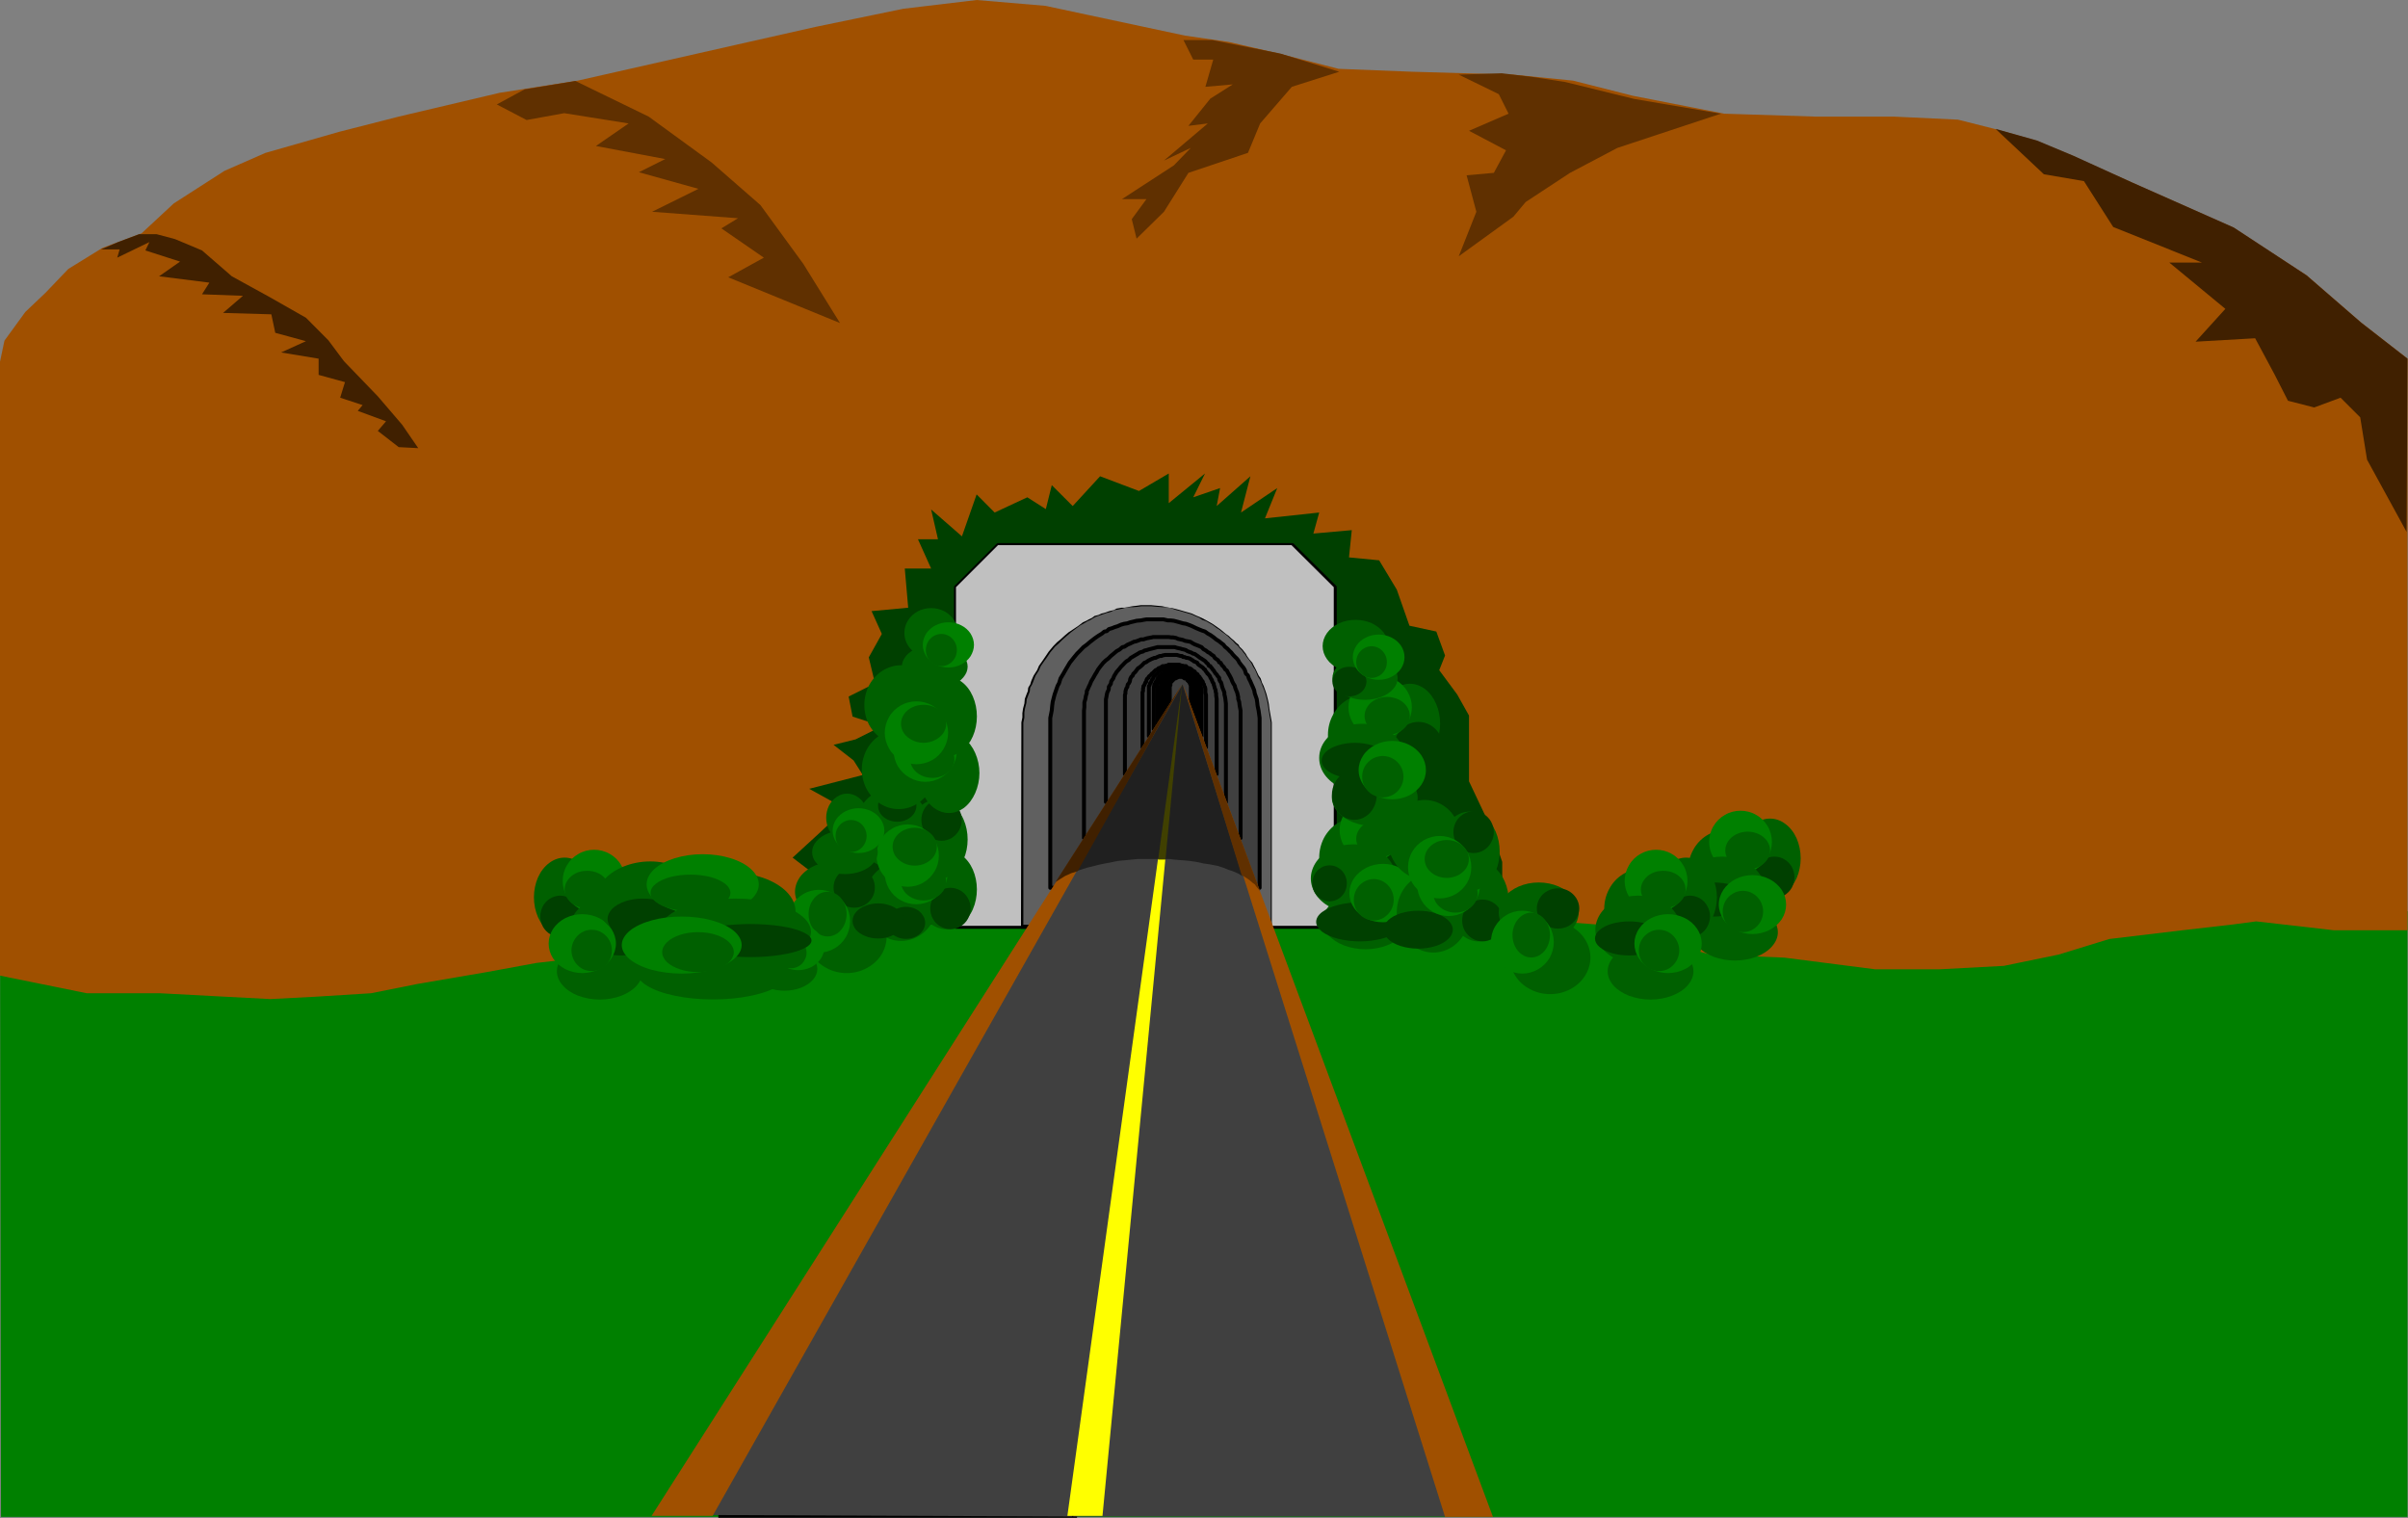 <?xml version="1.0" encoding="UTF-8" standalone="no"?>
<svg
   xmlns:ooo="http://xml.openoffice.org/svg/export"
   xmlns:dc="http://purl.org/dc/elements/1.1/"
   xmlns:cc="http://creativecommons.org/ns#"
   xmlns:rdf="http://www.w3.org/1999/02/22-rdf-syntax-ns#"
   xmlns:svg="http://www.w3.org/2000/svg"
   xmlns="http://www.w3.org/2000/svg"
   xmlns:sodipodi="http://sodipodi.sourceforge.net/DTD/sodipodi-0.dtd"
   xmlns:inkscape="http://www.inkscape.org/namespaces/inkscape"
   version="1.2"
   width="190mm"
   height="119.77mm"
   viewBox="0 0 19000 11977"
   preserveAspectRatio="xMidYMid"
   xml:space="preserve"
   id="svg420"
   sodipodi:docname="tunnel.svg"
   style="fill-rule:evenodd;stroke-width:28.222;stroke-linejoin:round"
   inkscape:version="0.92.5 (2060ec1f9f, 2020-04-08)"><rect x="0" y="0" width="19000" height="11977" fill="#808080" stroke="none"/><sodipodi:namedview
   pagecolor="#ffffff"
   bordercolor="#666666"
   borderopacity="1"
   objecttolerance="10"
   gridtolerance="10"
   guidetolerance="10"
   inkscape:pageopacity="0"
   inkscape:pageshadow="2"
   inkscape:window-width="664"
   inkscape:window-height="487"
   id="namedview422"
   showgrid="false"
   inkscape:zoom="0.2102413"
   inkscape:cx="359.05512"
   inkscape:cy="226.31811"
   inkscape:window-x="0"
   inkscape:window-y="0"
   inkscape:window-maximized="0"
   inkscape:current-layer="svg420" />
 <defs
   class="ClipPathGroup"
   id="defs8">
  <clipPath
   id="presentation_clip_path"
   clipPathUnits="userSpaceOnUse">
   <rect
   x="0"
   y="0"
   width="21000"
   height="29700"
   id="rect2" />
  </clipPath>
  <clipPath
   id="presentation_clip_path_shrink"
   clipPathUnits="userSpaceOnUse">
   <rect
   x="21"
   y="29"
   width="20958"
   height="29641"
   id="rect5" />
  </clipPath>
 </defs>
 <defs
   class="TextShapeIndex"
   id="defs12">
  <g
   ooo:slide="id1"
   ooo:id-list="id3"
   id="g10" />
 </defs>
 <defs
   class="EmbeddedBulletChars"
   id="defs44">
  <g
   id="bullet-char-template-57356"
   transform="matrix(4.8828125e-4,0,0,-4.8828125e-4,0,0)">
   <path
   d="M 580,1141 1163,571 580,0 -4,571 Z"
   id="path14"
   inkscape:connector-curvature="0" />
  </g>
  <g
   id="bullet-char-template-57354"
   transform="matrix(4.8828125e-4,0,0,-4.8828125e-4,0,0)">
   <path
   d="M 8,1128 H 1137 V 0 H 8 Z"
   id="path17"
   inkscape:connector-curvature="0" />
  </g>
  <g
   id="bullet-char-template-10146"
   transform="matrix(4.8828125e-4,0,0,-4.8828125e-4,0,0)">
   <path
   d="M 174,0 602,739 174,1481 1456,739 Z M 1358,739 309,1346 659,739 Z"
   id="path20"
   inkscape:connector-curvature="0" />
  </g>
  <g
   id="bullet-char-template-10132"
   transform="matrix(4.8828125e-4,0,0,-4.8828125e-4,0,0)">
   <path
   d="M 2015,739 1276,0 H 717 l 543,543 H 174 v 393 h 1086 l -543,545 h 557 z"
   id="path23"
   inkscape:connector-curvature="0" />
  </g>
  <g
   id="bullet-char-template-10007"
   transform="matrix(4.8828125e-4,0,0,-4.8828125e-4,0,0)">
   <path
   d="m 0,-2 c -7,16 -16,29 -25,39 l 381,530 c -94,256 -141,385 -141,387 0,25 13,38 40,38 9,0 21,-2 34,-5 21,4 42,12 65,25 l 27,-13 111,-251 280,301 64,-25 24,25 c 21,-10 41,-24 62,-43 C 886,937 835,863 770,784 769,783 710,716 594,584 L 774,223 c 0,-27 -21,-55 -63,-84 l 16,-20 C 717,90 699,76 672,76 641,76 570,178 457,381 L 164,-76 c -22,-34 -53,-51 -92,-51 -42,0 -63,17 -64,51 -7,9 -10,24 -10,44 0,9 1,19 2,30 z"
   id="path26"
   inkscape:connector-curvature="0" />
  </g>
  <g
   id="bullet-char-template-10004"
   transform="matrix(4.8828125e-4,0,0,-4.8828125e-4,0,0)">
   <path
   d="M 285,-33 C 182,-33 111,30 74,156 52,228 41,333 41,471 c 0,78 14,145 41,201 34,71 87,106 158,106 53,0 88,-31 106,-94 l 23,-176 c 8,-64 28,-97 59,-98 l 735,706 c 11,11 33,17 66,17 42,0 63,-15 63,-46 V 965 c 0,-36 -10,-64 -30,-84 L 442,47 C 390,-6 338,-33 285,-33 Z"
   id="path29"
   inkscape:connector-curvature="0" />
  </g>
  <g
   id="bullet-char-template-9679"
   transform="matrix(4.8828125e-4,0,0,-4.8828125e-4,0,0)">
   <path
   d="M 813,0 C 632,0 489,54 383,161 276,268 223,411 223,592 c 0,181 53,324 160,431 106,107 249,161 430,161 179,0 323,-54 432,-161 108,-107 162,-251 162,-431 0,-180 -54,-324 -162,-431 C 1136,54 992,0 813,0 Z"
   id="path32"
   inkscape:connector-curvature="0" />
  </g>
  <g
   id="bullet-char-template-8226"
   transform="matrix(4.8828125e-4,0,0,-4.8828125e-4,0,0)">
   <path
   d="m 346,457 c -73,0 -137,26 -191,78 -54,51 -81,114 -81,188 0,73 27,136 81,188 54,52 118,78 191,78 73,0 134,-26 185,-79 51,-51 77,-114 77,-187 0,-75 -25,-137 -76,-188 -50,-52 -112,-78 -186,-78 z"
   id="path35"
   inkscape:connector-curvature="0" />
  </g>
  <g
   id="bullet-char-template-8211"
   transform="matrix(4.8828125e-4,0,0,-4.8828125e-4,0,0)">
   <path
   d="M -4,459 H 1135 V 606 H -4 Z"
   id="path38"
   inkscape:connector-curvature="0" />
  </g>
  <g
   id="bullet-char-template-61548"
   transform="matrix(4.8828125e-4,0,0,-4.8828125e-4,0,0)">
   <path
   d="m 173,740 c 0,163 58,303 173,419 116,115 255,173 419,173 163,0 302,-58 418,-173 116,-116 174,-256 174,-419 0,-163 -58,-303 -174,-418 C 1067,206 928,148 765,148 601,148 462,206 346,322 231,437 173,577 173,740 Z"
   id="path41"
   inkscape:connector-curvature="0" />
  </g>
 </defs>
 <g
   id="g49"
   transform="translate(-1000,-8861)">
  <g
   id="id2"
   class="Master_Slide">
   <g
   id="bg-id2"
   class="Background" />
   <g
   id="bo-id2"
   class="BackgroundObjects" />
  </g>
 </g>
 <g
   class="SlideGroup"
   id="g418"
   transform="translate(-1000,-8861)">
  <g
   id="g416">
   <g
   id="container-id1">
    <g
   id="id1"
   class="Slide"
   clip-path="url(#presentation_clip_path)">
     <g
   class="Page"
   id="g412">
      <g
   class="Graphic"
   id="g410">
       <g
   id="id3">
        <rect
   class="BoundingBox"
   x="1000"
   y="8861"
   width="19000"
   height="11977"
   id="rect51"
   style="fill:none;stroke:none" />
        <defs
   id="defs56">
         <clipPath
   id="clip_path_1"
   clipPathUnits="userSpaceOnUse">
          <path
   d="M 1000,8861 H 19999 V 20837 H 1000 Z"
   id="path53"
   inkscape:connector-curvature="0" />
         </clipPath>
        </defs>
        <g
   clip-path="url(#clip_path_1)"
   id="g120">
         <path
   d="m 1000,16051 h 18996 v 4779 H 1008 Z"
   id="path58"
   inkscape:connector-curvature="0"
   style="fill:#008000;stroke:none" />
         <path
   d="m 12326,16059 1266,96 905,238 581,24 717,92 h 508 l 508,-27 432,-89 400,-123 578,-69 400,-46 181,-24 613,70 h 581 v -4510 l -365,-284 -432,-374 -578,-377 -800,-355 -471,-212 -285,-119 -327,-92 -289,-73 -508,-24 h -362 -254 l -720,-23 -724,-142 -470,-119 -470,-47 -797,-23 -582,-23 -469,-120 -397,-92 -346,-50 -778,-166 -323,-69 -543,-46 -578,69 -693,143 -612,138 -1264,286 -616,96 -797,188 -470,120 -581,166 -324,142 -400,257 -254,236 -309,115 -269,166 -181,189 -158,150 -165,227 -35,166 v 4844 l 685,139 h 578 l 508,27 362,19 362,-19 432,-27 365,-73 543,-93 397,-73 362,-42 431,-123 543,-163 544,-26 650,-46 z"
   id="path60"
   inkscape:connector-curvature="0"
   style="fill:#a05000;stroke:none" />
         <path
   d="m 19996,11691 -365,-284 -432,-374 -574,-377 -801,-355 -466,-212 -285,-119 -327,-92 381,358 316,54 231,362 701,281 h -258 l 442,365 -235,259 470,-27 155,289 104,204 207,53 208,-77 155,155 54,334 312,570 z"
   id="path62"
   inkscape:connector-curvature="0"
   style="fill:#402000;stroke:none" />
         <path
   d="m 13350,9508 546,134 682,116 -816,270 -374,197 -350,230 -97,116 -431,312 139,-351 -77,-288 215,-19 96,-178 -292,-154 312,-135 -77,-154 -316,-154 339,-11 247,30 z"
   id="path64"
   inkscape:connector-curvature="0"
   style="fill:#603000;stroke:none" />
         <path
   d="m 11567,9427 -463,-143 -539,-107 h -227 l 77,154 h 158 l -62,215 216,-19 -177,112 -173,215 153,-19 -346,293 212,-100 -134,138 -409,266 h 193 l -116,158 38,154 216,-212 193,-307 470,-158 96,-232 250,-289 z"
   id="path66"
   inkscape:connector-curvature="0"
   style="fill:#603000;stroke:none" />
         <path
   d="m 5540,9500 578,281 497,362 385,336 339,465 289,466 -882,-361 281,-155 -335,-231 131,-80 -678,-51 366,-181 -470,-131 208,-104 -547,-103 258,-178 -508,-81 -297,54 -235,-123 219,-119 z"
   id="path68"
   inkscape:connector-curvature="0"
   style="fill:#603000;stroke:none" />
         <path
   d="m 1797,10829 135,-58 165,-62 h 139 l 146,39 212,89 235,204 293,161 292,166 177,178 123,165 267,277 192,224 127,185 -154,-8 -165,-128 65,-76 -223,-82 38,-46 -177,-58 38,-123 -208,-57 v -128 l -296,-49 196,-89 -242,-66 -31,-146 -381,-11 157,-135 -323,-12 58,-92 -397,-50 166,-116 -274,-88 32,-66 -254,123 19,-65 z"
   id="path70"
   inkscape:connector-curvature="0"
   style="fill:#402000;stroke:none" />
         <path
   d="m 9987,12735 235,-138 v 234 l 286,-234 -93,188 212,-73 -27,142 266,-235 -74,286 286,-193 -97,239 428,-46 -46,166 303,-27 -22,215 238,23 139,231 100,285 212,46 69,189 -46,116 142,192 93,166 v 354 165 l 166,351 96,285 v 424 l -24,69 H 7473 l -169,-216 185,-131 -235,-180 219,-201 196,-185 -284,-157 423,-109 -73,-115 -158,-123 174,-43 207,-104 -231,-76 -31,-158 208,-104 -49,-205 103,-185 -81,-180 289,-27 -27,-309 h 208 l -104,-231 h 158 l -54,-235 243,212 116,-331 142,143 258,-120 146,93 47,-189 165,165 216,-235 z"
   id="path72"
   inkscape:connector-curvature="0"
   style="fill:#004000;stroke:none" />
         <path
   d="m 9059,16174 h 2473 v -2680 l -335,-332 H 8875 l -332,332 v 2680 h 509 z"
   id="path74"
   inkscape:connector-curvature="0"
   style="fill:#606060;stroke:none" />
         <path
   d="m 9059,16174 h 2473 v -2680 l -335,-332 H 8875 l -332,332 v 2680 h 509 z"
   id="path76"
   inkscape:connector-curvature="0"
   style="fill:none;stroke:#000000;stroke-width:31;stroke-linecap:round;stroke-linejoin:round" />
         <path
   d="m 10238,14283 v -3 -5 -3 h 4 v -8 h 4 v -3 -5 l 3,-3 v -5 l 5,-3 3,-8 5,-3 3,-5 h 4 l 4,-3 3,-5 h 5 v -3 l 3,-4 h 4 4 4 4 3 4 4 4 8 4 4 3 8 v 4 l 4,3 h 4 l 3,5 h 5 v 3 h 3 4 v 5 3 h 4 v 4 h 3 l 5,4 v 3 5 h 3 v 3 h 5 v 5 3 8 3 l 3,8 v 123 h -150 z"
   id="path78"
   inkscape:connector-curvature="0"
   style="fill:#8080ff;stroke:none" />
         <path
   d="m 10238,14283 v -3 -5 -3 h 4 v -8 h 4 v -3 -5 l 3,-3 v -5 l 5,-3 3,-8 5,-3 3,-5 h 4 l 4,-3 3,-5 h 5 v -3 l 3,-4 h 4 4 4 4 3 4 4 4 8 4 4 3 8 v 4 l 4,3 h 4 l 3,5 h 5 v 3 h 3 4 v 5 3 h 4 v 4 h 3 l 5,4 v 3 5 h 3 v 3 h 5 v 5 3 8 3 l 3,8 v 123 h -150 z"
   id="path80"
   inkscape:connector-curvature="0"
   style="fill:none;stroke:#000000;stroke-width:31;stroke-linecap:round;stroke-linejoin:round" />
         <path
   d="m 10235,14399 h 145 v -135 h -145 z"
   id="path82"
   inkscape:connector-curvature="0"
   style="fill:#004000;stroke:none" />
         <path
   d="m 10238,14283 v -3 -5 -3 h 4 v -8 h 4 v -3 -5 l 3,-3 v -5 l 5,-3 3,-8 5,-3 3,-5 h 4 l 4,-3 3,-5 h 5 v -3 l 3,-4 h 4 4 4 4 3 4 4 4 8 4 4 3 8 v 4 l 4,3 h 4 l 3,5 h 5 v 3 h 3 4 v 5 3 h 4 v 4 h 3 l 5,4 v 3 5 h 3 v 3 h 5 v 5 3 8 3 l 3,8 v 123 h -150 z"
   id="path84"
   inkscape:connector-curvature="0"
   style="fill:none;stroke:#000000;stroke-width:31;stroke-linecap:round;stroke-linejoin:round" />
         <path
   d="m 10238,14283 v -3 -5 -3 h 4 v -8 h 4 v -3 -5 l 3,-3 v -5 l 5,-3 3,-8 5,-3 3,-5 h 4 l 4,-3 3,-5 h 5 v -3 l 3,-4 h 4 4 4 4 3 4 4 4 8 4 4 3 8 v 4 l 4,3 h 4 l 3,5 h 5 v 3 h 3 4 v 5 3 h 4 v 4 h 3 l 5,4 v 3 5 h 3 v 3 h 5 v 5 3 8 3 l 3,8 v 123 h -150 z"
   id="path86"
   inkscape:connector-curvature="0"
   style="fill:none;stroke:#000000;stroke-width:31;stroke-linecap:round;stroke-linejoin:round" />
         <path
   d="m 9059,14561 8,-39 v -39 l 5,-34 11,-43 3,-30 13,-35 11,-27 3,-31 16,-27 8,-19 19,-50 27,-43 15,-34 27,-39 19,-26 31,-46 39,-47 31,-27 27,-27 34,-30 31,-27 42,-32 35,-26 35,-19 26,-16 20,-8 23,-15 23,-12 31,-11 23,-8 31,-11 31,-8 34,-16 24,-3 38,-8 23,-8 42,-4 h 23 l 35,-3 27,-4 h 43 42 l 43,4 42,3 h 19 l 38,4 24,8 30,11 31,8 27,8 38,11 27,8 35,16 27,11 23,16 31,11 27,16 27,15 30,23 24,15 23,19 23,16 23,19 16,16 22,19 20,23 20,16 11,15 23,23 11,16 16,19 8,15 19,23 22,31 13,27 15,23 12,27 11,27 15,23 12,27 12,31 11,27 11,34 12,46 7,35 5,35 8,50 11,62 v 1613 H 9059 Z"
   id="path88"
   inkscape:connector-curvature="0"
   style="fill:none;stroke:#000000;stroke-width:31;stroke-linecap:round;stroke-linejoin:round" />
         <path
   d="m 9287,14526 7,-35 5,-27 3,-34 4,-31 8,-31 7,-27 8,-23 8,-23 8,-23 11,-19 12,-39 23,-38 15,-27 19,-32 16,-27 30,-38 28,-34 27,-27 23,-24 26,-19 27,-23 35,-27 27,-19 31,-19 19,-16 19,-3 16,-16 27,-8 19,-8 23,-7 27,-12 24,-7 27,-4 22,-8 31,-7 19,-5 35,-3 19,-4 24,-4 h 30 31 38 35 l 35,8 h 20 l 27,3 19,5 26,7 27,8 24,4 30,11 19,8 31,15 19,8 27,11 24,8 22,16 20,11 27,19 19,16 24,15 14,12 20,15 12,16 19,15 19,20 12,11 11,15 19,20 12,11 12,15 8,16 14,19 20,24 11,19 8,27 16,15 7,23 12,23 8,19 11,24 11,27 5,26 15,43 4,27 3,27 8,38 8,58 v 1340 H 9287 Z"
   id="path90"
   inkscape:connector-curvature="0"
   style="fill:#404040;stroke:none" />
         <path
   d="m 9287,14526 7,-35 5,-27 3,-34 4,-31 8,-31 7,-27 8,-23 8,-23 8,-23 11,-19 12,-39 23,-38 15,-27 19,-32 16,-27 30,-38 28,-34 27,-27 23,-24 26,-19 27,-23 35,-27 27,-19 31,-19 19,-16 19,-3 16,-16 27,-8 19,-8 23,-7 27,-12 24,-7 27,-4 22,-8 31,-7 19,-5 35,-3 19,-4 24,-4 h 30 31 38 35 l 35,8 h 20 l 27,3 19,5 26,7 27,8 24,4 30,11 19,8 31,15 19,8 27,11 24,8 22,16 20,11 27,19 19,16 24,15 14,12 20,15 12,16 19,15 19,20 12,11 11,15 19,20 12,11 12,15 8,16 14,19 20,24 11,19 8,27 16,15 7,23 12,23 8,19 11,24 11,27 5,26 15,43 4,27 3,27 8,38 8,58 v 1340 H 9287 Z"
   id="path92"
   inkscape:connector-curvature="0"
   style="fill:none;stroke:#000000;stroke-width:31;stroke-linecap:round;stroke-linejoin:round" />
         <path
   d="m 9553,14468 3,-27 v -19 -19 l 8,-27 4,-24 7,-22 v -16 l 8,-15 8,-19 8,-16 11,-27 16,-27 15,-27 12,-19 11,-20 20,-27 22,-27 20,-19 20,-15 19,-19 23,-19 22,-19 24,-13 22,-19 16,-3 12,-8 12,-8 19,-8 15,-7 16,-8 19,-4 19,-7 19,-8 h 19 l 24,-8 15,-3 27,-5 11,-3 h 24 19 23 27 27 l 23,3 h 15 l 24,5 15,7 19,4 19,4 16,7 22,4 21,4 19,12 15,8 19,7 19,8 16,7 15,16 20,11 14,12 16,8 12,11 19,12 8,15 11,8 16,11 8,16 11,3 11,20 8,7 11,13 5,11 15,11 12,24 7,11 8,15 8,16 7,19 8,16 12,19 3,15 8,20 8,19 8,34 v 16 l 8,23 3,27 8,42 v 1005 H 9553 Z"
   id="path94"
   inkscape:connector-curvature="0"
   style="fill:none;stroke:#000000;stroke-width:31;stroke-linecap:round;stroke-linejoin:round" />
         <path
   d="m 9726,14414 v -19 -16 l 4,-19 3,-19 5,-19 8,-15 3,-12 v -15 l 8,-12 8,-12 3,-19 16,-23 7,-19 12,-19 7,-12 20,-23 15,-19 16,-16 15,-16 12,-11 19,-11 15,-16 19,-11 20,-12 7,-4 12,-7 12,-8 11,-4 16,-4 11,-8 16,-3 15,-5 11,-3 16,-4 16,-4 11,-3 19,-5 h 16 11 16 19 19 23 19 12 l 15,5 12,3 19,4 12,4 15,3 16,5 11,8 19,7 12,4 12,8 15,3 11,8 12,8 19,15 8,4 12,8 11,7 11,8 8,11 11,8 8,16 12,3 4,8 8,8 7,11 8,8 4,8 11,16 8,7 7,12 13,15 v 11 l 7,16 7,8 5,16 3,14 5,16 7,16 7,19 v 15 l 5,19 3,19 4,35 v 775 h -947 z"
   id="path96"
   inkscape:connector-curvature="0"
   style="fill:none;stroke:#000000;stroke-width:31;stroke-linecap:round;stroke-linejoin:round" />
         <path
   d="m 9876,14376 v -16 -15 l 4,-12 v -15 l 4,-16 4,-11 8,-11 v -8 l 3,-11 8,-8 8,-16 3,-19 8,-16 12,-11 3,-12 16,-15 11,-15 12,-16 7,-3 16,-13 12,-11 15,-16 12,-3 11,-8 12,-8 7,-3 8,-4 8,-4 11,-4 8,-4 h 11 l 13,-7 11,-4 8,-4 h 15 l 8,-4 19,-4 h 8 11 11 13 19 15 12 7 l 12,4 15,4 h 12 l 7,8 h 12 l 15,7 h 8 l 16,4 8,4 11,8 8,3 7,8 12,4 15,7 4,8 7,8 12,8 4,3 8,5 11,8 8,11 8,3 3,8 5,8 7,8 4,8 h 3 l 5,7 11,12 4,11 4,8 8,12 3,11 4,8 8,11 v 8 l 4,11 4,16 7,16 v 11 l 4,15 v 16 l 4,27 v 593 h -724 z"
   id="path98"
   inkscape:connector-curvature="0"
   style="fill:none;stroke:#000000;stroke-width:31;stroke-linecap:round;stroke-linejoin:round" />
         <path
   d="m 10015,14345 v -12 -11 l 4,-8 v -12 -7 l 3,-12 v -8 l 4,-3 4,-8 4,-8 4,-11 8,-8 v -11 l 7,-12 8,-4 4,-11 15,-12 8,-11 h 3 l 8,-8 8,-8 11,-11 13,-5 7,-7 4,-4 h 8 l 3,-3 8,-5 8,-3 4,-5 h 7 12 l 4,-3 h 7 l 12,-4 4,-4 h 11 5 11 8 11 8 11 12 4 7 l 8,4 12,4 h 7 l 8,3 h 8 8 l 7,8 4,5 11,3 h 5 l 8,4 7,4 7,8 5,3 7,4 8,4 4,8 v 4 l 7,4 8,3 4,4 v 8 l 7,4 5,4 3,3 4,8 4,4 4,7 4,8 8,8 3,8 v 8 l 8,8 v 7 l 3,7 5,8 3,16 v 8 7 12 l 5,19 v 412 h -501 z"
   id="path100"
   inkscape:connector-curvature="0"
   style="fill:none;stroke:#000000;stroke-width:31;stroke-linecap:round;stroke-linejoin:round" />
         <path
   d="m 10104,14314 v -7 -8 -8 -8 l 3,-8 v -3 -8 l 4,-8 4,-3 3,-12 5,-4 8,-11 v -8 l 3,-4 8,-8 8,-11 3,-4 8,-4 4,-8 8,-3 4,-4 7,-4 8,-8 h 4 l 4,-4 3,-4 h 8 4 l 4,-3 h 3 l 8,-5 5,-3 h 3 8 l 8,-4 h 3 8 8 8 3 8 8 7 4 8 l 4,4 h 4 l 7,3 h 8 v 5 h 8 l 8,3 h 7 v 4 l 7,4 h 5 l 8,4 3,4 5,8 h 3 8 l 3,3 v 4 l 5,4 3,8 h 4 l 4,4 4,3 v 4 l 4,4 v 4 h 3 l 4,7 8,8 v 5 l 4,3 v 4 4 l 4,8 3,3 v 8 l 5,8 3,3 v 8 8 l 4,8 v 15 300 h -365 z"
   id="path102"
   inkscape:connector-curvature="0"
   style="fill:none;stroke:#000000;stroke-width:31;stroke-linecap:round;stroke-linejoin:round" />
         <path
   d="m 10192,14280 v -5 -3 -4 l 4,-4 v -8 -3 l 4,-5 v -3 l 3,-4 v -4 l 4,-3 4,-5 v -8 h 4 v -7 l 7,-4 5,-4 v -4 l 8,-3 v -4 h 3 l 8,-4 3,-4 5,-4 h 3 v -4 h 5 l 3,-3 h 4 4 3 5 3 4 8 4 3 4 8 8 4 7 8 l 8,3 v 4 h 8 l 7,4 v 4 h 4 v 4 h 3 5 l 3,4 v 3 h 5 v 4 l 3,4 v 4 h 5 3 v 4 3 l 4,5 4,3 v 5 l 3,3 v 4 4 l 5,8 v 3 l 3,8 v 4 4 l 4,8 v 188 h -227 z"
   id="path104"
   inkscape:connector-curvature="0"
   style="fill:none;stroke:#000000;stroke-width:31;stroke-linecap:round;stroke-linejoin:round" />
         <path
   d="m 10177,14287 v -4 -8 -3 -8 -8 l 3,-3 v -5 l 4,-3 v -8 h 8 v -8 -8 h 4 l 4,-7 7,-4 4,-8 4,-3 v -4 h 7 l 5,-4 3,-4 5,-4 3,-4 h 4 l 4,-3 h 8 3 l 8,-4 h 4 4 l 8,-4 h 3 4 8 4 7 8 4 4 v 4 h 4 l 7,4 h 4 4 4 4 l 3,3 h 5 l 7,4 4,4 3,4 5,4 h 3 l 5,4 v 3 l 3,4 5,4 3,4 h 4 v 4 l 4,3 3,5 v 3 5 3 h 5 v 4 4 l 3,3 4,5 v 3 8 4 4 l 4,3 v 12 208 h -246 z"
   id="path106"
   inkscape:connector-curvature="0"
   style="fill:none;stroke:#000000;stroke-width:31;stroke-linecap:round;stroke-linejoin:round" />
         <path
   d="m 10157,14299 v -8 -4 -7 l 4,-5 v -3 -8 -3 l 4,-5 v -3 l 4,-5 v -7 l 4,-4 v -8 l 4,-3 3,-5 8,-7 4,-4 4,-8 4,-3 7,-4 4,-4 4,-8 h 4 l 8,-7 h 3 5 3 l 8,-4 8,-4 h 3 v -4 h 8 4 l 4,-4 h 8 3 8 8 11 4 8 l 4,4 h 7 l 4,4 h 4 l 8,4 3,4 h 5 7 4 l 8,3 3,4 5,4 v 4 l 3,4 h 5 3 l 4,4 4,3 v 4 l 3,4 v 4 h 5 v 7 h 3 l 4,5 4,3 4,8 v 4 4 l 4,8 v 3 l 3,8 4,8 v 3 5 11 8 238 h -281 z"
   id="path108"
   inkscape:connector-curvature="0"
   style="fill:none;stroke:#000000;stroke-width:31;stroke-linecap:round;stroke-linejoin:round" />
         <path
   d="m 10230,14283 v -3 -5 -3 l 5,-4 v -4 -3 -5 -3 l 3,-5 v -3 l 4,-4 v -4 h 4 l 3,-3 5,-5 3,-3 v -5 l 8,-3 4,-4 h 4 3 l 5,-4 h 3 l 4,-4 h 4 l 4,-4 h 4 7 8 8 4 4 l 3,4 h 8 v 4 h 4 v 4 h 4 3 5 3 l 4,4 v 3 h 4 v 5 3 h 3 5 v 5 3 h 3 5 v 4 4 l 3,8 5,3 v 5 3 l 3,4 v 4 3 5 3 143 h -166 z"
   id="path110"
   inkscape:connector-curvature="0"
   style="fill:none;stroke:#000000;stroke-width:31;stroke-linecap:round;stroke-linejoin:round" />
         <path
   d="m 10215,14280 v -5 -3 -8 -8 l 4,-3 v -5 l 3,-7 5,-4 v -3 l 3,-5 5,-8 v -3 l 3,-4 h 4 l 4,-4 h 3 l 5,-4 3,-4 v -3 h 5 l 3,-4 h 4 4 l 8,-4 h 3 4 4 l 4,-4 h 4 3 4 8 8 l 4,4 h 7 8 v 4 h 4 4 l 8,4 h 3 l 4,3 v 4 l 4,4 h 3 l 5,4 3,4 h 5 v 3 5 3 h 3 l 5,8 h 3 v 4 4 l 4,3 4,5 v 3 8 l 3,8 v 3 5 165 h -192 z"
   id="path112"
   inkscape:connector-curvature="0"
   style="fill:none;stroke:#000000;stroke-width:31;stroke-linecap:round;stroke-linejoin:round" />
         <path
   d="m 10131,14302 v -3 -8 -8 -8 l 3,-3 v -8 -3 -5 -3 l 8,-8 v -8 l 8,-3 v -8 l 3,-5 4,-7 8,-8 8,-7 v -4 l 4,-4 7,-8 h 8 l 4,-7 h 7 l 8,-8 h 4 v -4 l 4,-4 h 3 8 l 5,-4 v -4 h 7 4 8 3 l 8,-3 h 8 8 3 4 12 3 8 4 8 l 4,3 h 4 7 4 l 8,4 8,4 h 7 v 4 l 4,4 h 8 l 3,4 5,4 h 3 l 5,3 3,4 h 4 l 4,8 3,4 h 5 v 4 l 7,7 8,8 4,7 v 5 l 3,3 4,8 4,8 4,3 v 5 l 4,3 v 8 8 3 8 l 4,8 v 11 270 h -323 z"
   id="path114"
   inkscape:connector-curvature="0"
   style="fill:none;stroke:#000000;stroke-width:31;stroke-linecap:round;stroke-linejoin:round" />
         <path
   d="m 10065,14318 v -8 -8 -3 -12 -12 l 4,-3 3,-8 v -8 l 8,-8 4,-11 4,-8 3,-8 8,-7 v -4 l 8,-15 8,-4 8,-8 8,-7 3,-4 8,-8 8,-8 7,-4 8,-3 8,-5 4,-3 h 3 l 4,-8 h 8 4 7 l 8,-3 4,-5 h 7 l 8,-3 h 5 11 3 8 5 11 8 7 12 7 8 l 8,3 4,5 h 11 l 4,3 h 4 12 l 3,4 4,4 7,3 8,5 5,3 h 8 l 3,8 8,4 3,4 v 4 l 5,4 h 7 l 4,7 4,4 4,4 v 4 h 7 v 7 l 4,4 4,8 h 4 l 4,7 3,8 v 8 h 5 l 3,8 4,8 v 3 8 l 4,8 v 8 l 4,7 4,12 v 3 16 350 h -416 z"
   id="path116"
   inkscape:connector-curvature="0"
   style="fill:none;stroke:#000000;stroke-width:31;stroke-linecap:round;stroke-linejoin:round" />
         <path
   d="m 9059,14561 8,-39 v -34 l 5,-35 11,-42 3,-35 13,-35 11,-27 3,-27 16,-26 8,-27 19,-43 27,-42 15,-35 27,-38 19,-28 31,-46 35,-42 30,-31 28,-23 34,-31 31,-26 43,-28 34,-23 35,-27 27,-12 19,-11 24,-11 22,-16 31,-8 23,-11 31,-8 31,-11 35,-8 22,-12 39,-7 h 23 l 43,-8 23,-4 35,-4 27,-4 h 42 42 l 42,4 43,4 19,4 39,8 22,3 32,8 30,8 27,8 39,11 27,8 34,16 27,11 24,11 30,16 27,15 27,16 31,22 23,16 23,19 23,19 23,16 16,16 23,19 19,19 19,15 8,16 23,22 12,16 15,19 8,16 19,27 23,26 12,24 16,30 11,24 11,23 16,23 11,34 12,24 11,30 12,35 12,47 7,34 4,35 8,46 11,62 v 1605 h -1976 2465 v -2672 l -334,-332 H 8875 l -332,332 v 2672 h 513 z"
   id="path118"
   inkscape:connector-curvature="0"
   style="fill:#c0c0c0;stroke:none" />
        </g>
        <defs
   id="defs125">
         <clipPath
   id="clip_path_2"
   clipPathUnits="userSpaceOnUse">
          <path
   d="m 6668,20207 h 2830 v 630 H 6668 Z"
   id="path122"
   inkscape:connector-curvature="0" />
         </clipPath>
        </defs>
        <g
   clip-path="url(#clip_path_2)"
   id="g129">
         <path
   d="m 3869,20822 h 8398"
   id="path127"
   inkscape:connector-curvature="0"
   style="fill:none;stroke:#000000;stroke-width:31;stroke-linecap:round;stroke-linejoin:miter" />
        </g>
        <g
   clip-path="url(#clip_path_1)"
   id="g407">
         <path
   d="m 10319,14360 -851,6467 h 2957 l -2060,-6467 -34,-99 z"
   id="path131"
   inkscape:connector-curvature="0"
   style="fill:#404040;stroke:none" />
         <path
   d="m 6599,20815 3670,-6455 58,-99 -12,99 -855,6467 z"
   id="path133"
   inkscape:connector-curvature="0"
   style="fill:#404040;stroke:none" />
         <path
   d="m 10327,14261 -628,6561 h -277 z"
   id="path135"
   inkscape:connector-curvature="0"
   style="fill:#ffff00;stroke:none" />
         <path
   d="M 10327,14261 6623,20822 H 6141 Z"
   id="path137"
   inkscape:connector-curvature="0"
   style="fill:#a05000;stroke:none" />
         <path
   d="m 10334,14261 2068,6569 h 378 z"
   id="path139"
   inkscape:connector-curvature="0"
   style="fill:#a05000;stroke:none" />
         <path
   d="m 9491,15735 84,-27 109,-27 138,-27 154,-15 h 112 85 57 l 32,4 41,4 43,3 42,4 54,8 54,12 50,7 61,12 47,15 39,16 34,11 43,19 34,20 -473,-1513 z"
   id="path141"
   inkscape:connector-curvature="0"
   style="fill:#202020;stroke:none" />
         <path
   d="m 10327,14261 -189,1382 h 58 z"
   id="path143"
   inkscape:connector-curvature="0"
   style="fill:#404000;stroke:none" />
         <path
   d="m 9329,15820 73,-46 50,-23 51,-16 824,-1474 z"
   id="path145"
   inkscape:connector-curvature="0"
   style="fill:#402000;stroke:none" />
         <path
   d="m 10334,14261 609,1632 -31,-38 -11,-16 -16,-11 -23,-20 -15,-11 -24,-16 -26,-15 z"
   id="path147"
   inkscape:connector-curvature="0"
   style="fill:#603000;stroke:none" />
         <path
   d="m 11986,15629 c 0,55 -13,109 -39,156 -25,48 -61,88 -105,115 -44,28 -94,42 -145,42 -50,0 -100,-14 -144,-42 -44,-27 -80,-67 -106,-115 -25,-47 -38,-101 -38,-156 0,-55 13,-109 38,-157 26,-48 62,-87 106,-115 44,-27 94,-42 144,-42 51,0 101,15 145,42 44,28 80,67 105,115 26,48 39,102 39,157 z"
   id="path149"
   inkscape:connector-curvature="0"
   style="fill:#006000;stroke:none" />
         <path
   d="m 12293,15540 c 0,55 -11,109 -32,157 -21,48 -51,87 -88,115 -36,27 -78,42 -120,42 -42,0 -83,-15 -120,-42 -36,-28 -67,-67 -88,-115 -21,-48 -32,-102 -32,-157 0,-55 11,-109 32,-156 21,-48 52,-87 88,-115 37,-28 78,-42 120,-42 42,0 84,14 120,42 37,28 67,67 88,115 21,47 32,101 32,156 z"
   id="path151"
   inkscape:connector-curvature="0"
   style="fill:#006000;stroke:none" />
         <path
   d="m 11889,15802 c 0,22 -7,44 -20,63 -14,19 -33,34 -56,45 -23,11 -49,17 -75,17 -27,0 -53,-6 -76,-17 -23,-11 -42,-26 -56,-45 -13,-19 -20,-41 -20,-63 0,-22 7,-43 20,-62 14,-19 33,-35 56,-46 23,-11 49,-17 76,-17 26,0 52,6 75,17 23,11 42,27 56,46 13,19 20,40 20,62 z"
   id="path153"
   inkscape:connector-curvature="0"
   style="fill:#004000;stroke:none" />
         <path
   d="m 12247,15692 c 0,29 -7,58 -21,83 -14,25 -34,46 -59,60 -24,15 -51,22 -79,22 -28,0 -56,-7 -80,-22 -24,-14 -44,-35 -58,-60 -14,-25 -22,-54 -22,-83 0,-29 8,-57 22,-82 14,-25 34,-46 58,-61 24,-14 52,-22 80,-22 28,0 55,8 79,22 25,15 45,36 59,61 14,25 21,53 21,82 z"
   id="path155"
   inkscape:connector-curvature="0"
   style="fill:#004000;stroke:none" />
         <path
   d="m 12066,15411 c 0,43 -11,86 -33,123 -22,38 -53,69 -91,90 -37,22 -80,33 -124,33 -43,0 -86,-11 -124,-33 -37,-21 -69,-52 -90,-90 -22,-37 -34,-80 -34,-123 0,-43 12,-85 34,-123 21,-37 53,-68 90,-90 38,-22 81,-33 124,-33 44,0 87,11 124,33 38,22 69,53 91,90 22,38 33,80 33,123 z"
   id="path157"
   inkscape:connector-curvature="0"
   style="fill:#008000;stroke:none" />
         <path
   d="m 12051,15479 c 0,26 -9,51 -24,74 -15,22 -37,41 -64,54 -26,13 -56,20 -87,20 -31,0 -61,-7 -87,-20 -27,-13 -49,-32 -64,-54 -16,-23 -24,-48 -24,-74 0,-26 8,-52 24,-74 15,-23 37,-41 64,-54 26,-13 56,-20 87,-20 31,0 61,7 87,20 27,13 49,31 64,54 15,22 24,48 24,74 z"
   id="path159"
   inkscape:connector-curvature="0"
   style="fill:#006000;stroke:none" />
         <path
   d="m 12016,15792 c 0,48 -15,94 -45,135 -29,41 -72,75 -123,99 -51,23 -109,36 -168,36 -59,0 -117,-13 -168,-36 -52,-24 -94,-58 -124,-99 -29,-41 -45,-87 -45,-135 0,-47 16,-93 45,-134 30,-41 72,-75 124,-99 51,-24 109,-36 168,-36 59,0 117,12 168,36 51,24 94,58 123,99 30,41 45,87 45,134 z"
   id="path161"
   inkscape:connector-curvature="0"
   style="fill:#006000;stroke:none" />
         <path
   d="m 12113,16128 c 0,39 -16,77 -46,111 -30,34 -72,62 -124,82 -51,19 -109,30 -169,30 -59,0 -118,-11 -169,-30 -51,-20 -94,-48 -124,-82 -29,-34 -45,-72 -45,-111 0,-40 16,-78 45,-112 30,-34 73,-62 124,-82 51,-19 110,-30 169,-30 60,0 118,11 169,30 52,20 94,48 124,82 30,34 46,72 46,112 z"
   id="path163"
   inkscape:connector-curvature="0"
   style="fill:#006000;stroke:none" />
         <path
   d="m 11627,15831 c 0,25 -6,49 -18,71 -12,21 -29,39 -50,52 -21,12 -44,19 -68,19 -24,0 -48,-7 -68,-19 -21,-13 -38,-31 -50,-52 -12,-22 -18,-46 -18,-71 0,-25 6,-50 18,-71 12,-22 29,-40 50,-52 20,-13 44,-19 68,-19 24,0 47,6 68,19 21,12 38,30 50,52 12,21 18,46 18,71 z"
   id="path165"
   inkscape:connector-curvature="0"
   style="fill:#004000;stroke:none" />
         <path
   d="m 12074,16135 c 0,27 -16,53 -46,77 -30,23 -74,43 -126,56 -52,13 -112,21 -172,21 -61,0 -120,-8 -173,-21 -52,-13 -95,-33 -126,-56 -30,-24 -46,-50 -46,-77 0,-27 16,-54 46,-77 31,-23 74,-43 126,-56 53,-14 112,-21 173,-21 60,0 120,7 172,21 52,13 96,33 126,56 30,23 46,50 46,77 z"
   id="path167"
   inkscape:connector-curvature="0"
   style="fill:#004000;stroke:none" />
         <path
   d="m 12178,15908 c 0,40 -12,80 -36,115 -23,35 -56,64 -97,85 -40,20 -86,30 -132,30 -47,0 -93,-10 -133,-30 -40,-21 -74,-50 -97,-85 -24,-35 -36,-75 -36,-115 0,-40 12,-80 36,-115 23,-35 57,-64 97,-85 40,-20 86,-31 133,-31 46,0 92,11 132,31 41,21 74,50 97,85 24,35 36,75 36,115 z"
   id="path169"
   inkscape:connector-curvature="0"
   style="fill:#008000;stroke:none" />
         <path
   d="m 11997,15960 c 0,29 -7,57 -21,82 -14,25 -34,45 -58,60 -23,14 -51,22 -78,22 -28,0 -55,-8 -79,-22 -24,-15 -44,-35 -58,-60 -14,-25 -21,-53 -21,-82 0,-28 7,-56 21,-81 14,-25 34,-46 58,-60 24,-14 51,-22 79,-22 27,0 55,8 78,22 24,14 44,35 58,60 14,25 21,53 21,81 z"
   id="path171"
   inkscape:connector-curvature="0"
   style="fill:#006000;stroke:none" />
         <path
   d="m 12058,14660 c 0,56 -13,110 -39,158 -25,48 -62,88 -106,115 -44,28 -94,43 -145,43 -51,0 -101,-15 -145,-43 -44,-27 -81,-67 -106,-115 -26,-48 -39,-102 -39,-158 0,-55 13,-109 39,-157 25,-48 62,-88 106,-116 44,-27 94,-42 145,-42 51,0 101,15 145,42 44,28 81,68 106,116 26,48 39,102 39,157 z"
   id="path173"
   inkscape:connector-curvature="0"
   style="fill:#006000;stroke:none" />
         <path
   d="m 12363,14570 c 0,55 -11,109 -32,156 -21,48 -51,88 -87,115 -36,28 -77,42 -119,42 -42,0 -83,-14 -119,-42 -37,-27 -67,-67 -88,-115 -21,-47 -32,-101 -32,-156 0,-55 11,-109 32,-157 21,-48 51,-87 88,-115 36,-27 77,-42 119,-42 42,0 83,15 119,42 36,28 66,67 87,115 21,48 32,102 32,157 z"
   id="path175"
   inkscape:connector-curvature="0"
   style="fill:#006000;stroke:none" />
         <path
   d="m 11962,14834 c 0,21 -7,42 -20,61 -13,19 -32,34 -55,45 -23,11 -50,16 -76,16 -27,0 -53,-5 -76,-16 -23,-11 -42,-26 -55,-45 -14,-19 -21,-40 -21,-61 0,-22 7,-43 21,-62 13,-18 32,-34 55,-45 23,-10 49,-16 76,-16 26,0 53,6 76,16 23,11 42,27 55,45 13,19 20,40 20,62 z"
   id="path177"
   inkscape:connector-curvature="0"
   style="fill:#004000;stroke:none" />
         <path
   d="m 12386,14760 c 0,36 -9,71 -26,102 -17,31 -42,57 -71,75 -30,18 -63,27 -97,27 -34,0 -67,-9 -97,-27 -29,-18 -54,-44 -71,-75 -17,-31 -26,-66 -26,-102 0,-35 9,-71 26,-102 17,-31 42,-56 71,-74 30,-18 63,-27 97,-27 34,0 67,9 97,27 29,18 54,43 71,74 17,31 26,67 26,102 z"
   id="path179"
   inkscape:connector-curvature="0"
   style="fill:#004000;stroke:none" />
         <path
   d="m 12140,14441 c 0,44 -12,86 -34,123 -22,38 -53,69 -91,91 -38,21 -81,32 -125,32 -44,0 -87,-11 -125,-32 -38,-22 -69,-53 -91,-91 -22,-37 -34,-79 -34,-123 0,-43 12,-85 34,-123 22,-37 53,-68 91,-90 38,-22 81,-33 125,-33 44,0 87,11 125,33 38,22 69,53 91,90 22,38 34,80 34,123 z"
   id="path181"
   inkscape:connector-curvature="0"
   style="fill:#008000;stroke:none" />
         <path
   d="m 12124,14510 c 0,26 -8,52 -24,75 -16,22 -38,41 -65,54 -28,14 -58,21 -90,21 -31,0 -62,-7 -89,-21 -27,-13 -50,-32 -65,-54 -16,-23 -24,-49 -24,-75 0,-26 8,-52 24,-75 15,-23 38,-42 65,-55 27,-13 58,-20 89,-20 32,0 62,7 90,20 27,13 49,32 65,55 16,23 24,49 24,75 z"
   id="path183"
   inkscape:connector-curvature="0"
   style="fill:#006000;stroke:none" />
         <path
   d="m 12085,14842 c 0,47 -15,93 -45,134 -30,41 -72,75 -124,99 -51,23 -109,36 -169,36 -59,0 -118,-13 -169,-36 -51,-24 -94,-58 -124,-99 -30,-41 -45,-87 -45,-134 0,-48 15,-94 45,-135 30,-41 73,-75 124,-99 51,-23 110,-36 169,-36 60,0 118,13 169,36 52,24 94,58 124,99 30,41 45,87 45,135 z"
   id="path185"
   inkscape:connector-curvature="0"
   style="fill:#006000;stroke:none" />
         <path
   d="m 12186,15155 c 0,39 -16,78 -45,112 -30,35 -73,63 -124,83 -52,19 -110,30 -169,30 -60,0 -118,-11 -170,-30 -51,-20 -94,-48 -123,-83 -30,-34 -46,-73 -46,-112 0,-39 16,-78 46,-112 29,-35 72,-63 123,-83 52,-19 110,-30 170,-30 59,0 117,11 169,30 51,20 94,48 124,83 29,34 45,73 45,112 z"
   id="path187"
   inkscape:connector-curvature="0"
   style="fill:#006000;stroke:none" />
         <path
   d="m 11954,14863 c 0,24 -12,48 -35,70 -23,21 -56,39 -96,51 -40,12 -86,19 -132,19 -46,0 -91,-7 -131,-19 -40,-12 -74,-30 -97,-51 -23,-22 -35,-46 -35,-70 0,-25 12,-49 35,-71 23,-21 57,-39 97,-51 40,-12 85,-19 131,-19 46,0 92,7 132,19 40,12 73,30 96,51 23,22 35,46 35,71 z"
   id="path189"
   inkscape:connector-curvature="0"
   style="fill:#004000;stroke:none" />
         <path
   d="m 11863,15134 c 0,34 -8,68 -24,98 -15,30 -38,55 -65,72 -26,17 -57,26 -88,26 -31,0 -62,-9 -88,-26 -27,-17 -50,-42 -65,-72 -16,-30 -24,-64 -24,-98 0,-34 8,-68 24,-98 15,-30 38,-54 65,-72 26,-17 57,-26 88,-26 31,0 62,9 88,26 27,18 50,42 65,72 16,30 24,64 24,98 z"
   id="path191"
   inkscape:connector-curvature="0"
   style="fill:#004000;stroke:none" />
         <path
   d="m 12251,14937 c 0,41 -12,80 -35,115 -24,35 -57,65 -97,85 -41,20 -86,31 -133,31 -47,0 -92,-11 -133,-31 -40,-20 -74,-50 -97,-85 -23,-35 -36,-74 -36,-115 0,-40 13,-80 36,-115 23,-35 57,-64 97,-84 41,-21 86,-31 133,-31 47,0 92,10 133,31 40,20 73,49 97,84 23,35 35,75 35,115 z"
   id="path193"
   inkscape:connector-curvature="0"
   style="fill:#008000;stroke:none" />
         <path
   d="m 12074,14990 c 0,28 -7,56 -22,81 -14,25 -35,46 -60,60 -24,14 -53,22 -81,22 -29,0 -57,-8 -82,-22 -25,-14 -45,-35 -60,-60 -14,-25 -21,-53 -21,-81 0,-29 7,-57 21,-82 15,-25 35,-45 60,-60 25,-14 53,-22 82,-22 28,0 57,8 81,22 25,15 46,35 60,60 15,25 22,53 22,82 z"
   id="path195"
   inkscape:connector-curvature="0"
   style="fill:#006000;stroke:none" />
         <path
   d="m 12598,16062 c 0,55 -13,109 -39,157 -25,48 -61,88 -105,116 -44,27 -94,42 -145,42 -50,0 -100,-15 -144,-42 -44,-28 -80,-68 -106,-116 -25,-48 -38,-102 -38,-157 0,-56 13,-110 38,-158 26,-48 62,-88 106,-115 44,-28 94,-43 144,-43 51,0 101,15 145,43 44,27 80,67 105,115 26,48 39,102 39,158 z"
   id="path197"
   inkscape:connector-curvature="0"
   style="fill:#006000;stroke:none" />
         <path
   d="m 12905,15973 c 0,56 -11,110 -32,158 -21,48 -51,88 -88,115 -36,28 -78,43 -120,43 -42,0 -83,-15 -120,-43 -36,-27 -67,-67 -88,-115 -21,-48 -32,-102 -32,-158 0,-55 11,-109 32,-157 21,-48 52,-88 88,-115 37,-28 78,-43 120,-43 42,0 84,15 120,43 37,27 67,67 88,115 21,48 32,102 32,157 z"
   id="path199"
   inkscape:connector-curvature="0"
   style="fill:#006000;stroke:none" />
         <path
   d="m 12463,16196 c 0,27 -13,53 -37,75 -24,23 -58,42 -100,55 -41,13 -88,20 -136,20 -48,0 -95,-7 -137,-20 -41,-13 -76,-32 -100,-55 -23,-22 -36,-48 -36,-75 0,-26 13,-52 36,-74 24,-23 59,-42 100,-55 42,-13 89,-20 137,-20 48,0 95,7 136,20 42,13 76,32 100,55 24,22 37,48 37,74 z"
   id="path201"
   inkscape:connector-curvature="0"
   style="fill:#004000;stroke:none" />
         <path
   d="m 12859,16124 c 0,29 -7,57 -22,82 -14,25 -34,46 -59,60 -24,15 -52,23 -80,23 -28,0 -56,-8 -81,-23 -24,-14 -44,-35 -59,-60 -14,-25 -21,-53 -21,-82 0,-29 7,-58 21,-83 15,-25 35,-46 59,-60 25,-15 53,-22 81,-22 28,0 56,7 80,22 25,14 45,35 59,60 15,25 22,54 22,83 z"
   id="path203"
   inkscape:connector-curvature="0"
   style="fill:#004000;stroke:none" />
         <path
   d="m 12678,15842 c 0,44 -11,86 -33,124 -22,37 -53,68 -91,90 -37,21 -80,33 -124,33 -43,0 -86,-12 -124,-33 -37,-22 -69,-53 -90,-90 -22,-38 -34,-80 -34,-124 0,-43 12,-85 34,-123 21,-37 53,-68 90,-90 38,-21 81,-33 124,-33 44,0 87,12 124,33 38,22 69,53 91,90 22,38 33,80 33,123 z"
   id="path205"
   inkscape:connector-curvature="0"
   style="fill:#008000;stroke:none" />
         <path
   d="m 12659,15912 c 0,26 -8,52 -23,75 -16,23 -38,41 -64,55 -27,13 -57,20 -88,20 -30,0 -60,-7 -87,-20 -26,-14 -48,-32 -64,-55 -15,-23 -23,-49 -23,-75 0,-26 8,-52 23,-75 16,-23 38,-42 64,-55 27,-13 57,-20 87,-20 31,0 61,7 88,20 26,13 48,32 64,55 15,23 23,49 23,75 z"
   id="path207"
   inkscape:connector-curvature="0"
   style="fill:#006000;stroke:none" />
         <path
   d="m 12529,15486 c 0,55 -13,109 -39,157 -25,48 -61,87 -105,115 -44,27 -94,42 -145,42 -50,0 -100,-15 -144,-42 -44,-28 -80,-67 -105,-115 -26,-48 -39,-102 -39,-157 0,-55 13,-109 39,-156 25,-48 61,-88 105,-115 44,-28 94,-42 144,-42 51,0 101,14 145,42 44,27 80,67 105,115 26,47 39,101 39,156 z"
   id="path209"
   inkscape:connector-curvature="0"
   style="fill:#006000;stroke:none" />
         <path
   d="m 12833,15579 c 0,55 -11,109 -32,157 -21,47 -51,87 -87,114 -37,28 -78,42 -120,42 -41,0 -82,-14 -119,-42 -36,-27 -66,-67 -87,-114 -21,-48 -32,-102 -32,-157 0,-55 11,-109 32,-157 21,-48 51,-87 87,-115 37,-27 78,-42 119,-42 42,0 83,15 120,42 36,28 66,67 87,115 21,48 32,102 32,157 z"
   id="path211"
   inkscape:connector-curvature="0"
   style="fill:#006000;stroke:none" />
         <path
   d="m 12787,15427 c 0,29 -8,57 -22,82 -14,26 -34,46 -58,61 -24,14 -52,22 -80,22 -28,0 -55,-8 -79,-22 -25,-15 -45,-35 -59,-61 -14,-25 -21,-53 -21,-82 0,-29 7,-57 21,-83 14,-25 34,-45 59,-60 24,-14 51,-22 79,-22 28,0 56,8 80,22 24,15 44,35 58,60 14,26 22,54 22,83 z"
   id="path213"
   inkscape:connector-curvature="0"
   style="fill:#004000;stroke:none" />
         <path
   d="m 12609,15704 c 0,43 -11,85 -33,123 -22,37 -54,68 -92,90 -38,21 -81,33 -124,33 -44,0 -87,-12 -125,-33 -38,-22 -70,-53 -92,-90 -22,-38 -33,-80 -33,-123 0,-44 11,-86 33,-123 22,-38 54,-69 92,-91 38,-21 81,-33 125,-33 43,0 86,12 124,33 38,22 70,53 92,91 22,37 33,79 33,123 z"
   id="path215"
   inkscape:connector-curvature="0"
   style="fill:#008000;stroke:none" />
         <path
   d="m 12590,15639 c 0,26 -8,52 -23,75 -16,22 -38,41 -64,54 -27,13 -57,20 -88,20 -30,0 -60,-7 -87,-20 -26,-13 -48,-32 -64,-54 -15,-23 -23,-49 -23,-75 0,-27 8,-52 23,-75 16,-23 38,-42 64,-55 27,-13 57,-20 87,-20 31,0 61,7 88,20 26,13 48,32 64,55 15,23 23,48 23,75 z"
   id="path217"
   inkscape:connector-curvature="0"
   style="fill:#006000;stroke:none" />
         <path
   d="m 13549,16416 c 0,51 -15,101 -43,145 -28,44 -68,80 -116,105 -48,26 -103,39 -159,39 -55,0 -110,-13 -158,-39 -49,-25 -89,-61 -116,-105 -28,-44 -43,-94 -43,-145 0,-50 15,-100 43,-144 27,-44 67,-80 116,-105 48,-26 103,-39 158,-39 56,0 111,13 159,39 48,25 88,61 116,105 28,44 43,94 43,144 z"
   id="path219"
   inkscape:connector-curvature="0"
   style="fill:#006000;stroke:none" />
         <path
   d="m 13456,16061 c 0,41 -14,82 -42,118 -28,36 -68,66 -115,87 -48,20 -103,31 -158,31 -55,0 -110,-11 -158,-31 -48,-21 -87,-51 -115,-87 -28,-36 -42,-77 -42,-118 0,-42 14,-83 42,-119 28,-36 67,-65 115,-86 48,-21 103,-32 158,-32 55,0 110,11 158,32 47,21 87,50 115,86 28,36 42,77 42,119 z"
   id="path221"
   inkscape:connector-curvature="0"
   style="fill:#006000;stroke:none" />
         <path
   d="m 13461,16029 c 0,28 -8,55 -23,80 -15,24 -36,44 -61,58 -25,14 -54,21 -84,21 -29,0 -58,-7 -83,-21 -26,-14 -47,-34 -61,-58 -15,-25 -23,-52 -23,-80 0,-28 8,-56 23,-80 14,-24 35,-44 61,-58 25,-14 54,-21 83,-21 30,0 59,7 84,21 25,14 46,34 61,58 15,24 23,52 23,80 z"
   id="path223"
   inkscape:connector-curvature="0"
   style="fill:#004000;stroke:none" />
         <path
   d="m 13260,16295 c 0,43 -12,86 -33,124 -22,37 -54,69 -91,90 -38,22 -81,34 -124,34 -44,0 -87,-12 -124,-34 -38,-21 -69,-53 -91,-90 -22,-38 -33,-81 -33,-124 0,-44 11,-87 33,-124 22,-38 53,-69 91,-91 37,-22 80,-33 124,-33 43,0 86,11 124,33 37,22 69,53 91,91 21,37 33,80 33,124 z"
   id="path225"
   inkscape:connector-curvature="0"
   style="fill:#008000;stroke:none" />
         <path
   d="m 13230,16239 c 0,31 -7,62 -20,89 -13,27 -31,49 -54,64 -22,16 -48,24 -74,24 -26,0 -51,-8 -74,-24 -22,-15 -41,-37 -54,-64 -13,-27 -20,-58 -20,-89 0,-31 7,-61 20,-88 13,-27 32,-49 54,-65 23,-15 48,-24 74,-24 26,0 52,9 74,24 23,16 41,38 54,65 13,27 20,57 20,88 z"
   id="path227"
   inkscape:connector-curvature="0"
   style="fill:#006000;stroke:none" />
         <path
   d="m 11954,13959 c 0,36 -12,72 -34,104 -23,31 -56,57 -95,76 -40,18 -84,27 -130,27 -45,0 -90,-9 -129,-27 -40,-19 -73,-45 -95,-76 -23,-32 -35,-68 -35,-104 0,-36 12,-72 35,-104 22,-31 55,-57 95,-76 39,-18 84,-27 129,-27 46,0 90,9 130,27 39,19 72,45 95,76 22,32 34,68 34,104 z"
   id="path229"
   inkscape:connector-curvature="0"
   style="fill:#006000;stroke:none" />
         <path
   d="m 12028,14212 c 0,30 -12,59 -35,85 -22,26 -55,48 -94,63 -39,15 -84,23 -129,23 -45,0 -89,-8 -129,-23 -39,-15 -71,-37 -94,-63 -22,-26 -34,-55 -34,-85 0,-30 12,-60 34,-86 23,-26 55,-47 94,-62 40,-16 84,-23 129,-23 45,0 90,7 129,23 39,15 72,36 94,62 23,26 35,56 35,86 z"
   id="path231"
   inkscape:connector-curvature="0"
   style="fill:#006000;stroke:none" />
         <path
   d="m 11782,14239 c 0,20 -7,40 -18,58 -12,18 -29,33 -50,43 -20,10 -43,16 -67,16 -23,0 -47,-6 -67,-16 -21,-10 -37,-25 -49,-43 -12,-18 -18,-38 -18,-58 0,-21 6,-41 18,-59 12,-18 28,-32 49,-43 20,-10 44,-15 67,-15 24,0 47,5 67,15 21,11 38,25 50,43 11,18 18,38 18,59 z"
   id="path233"
   inkscape:connector-curvature="0"
   style="fill:#004000;stroke:none" />
         <path
   d="m 12082,14046 c 0,32 -9,62 -27,90 -18,27 -44,49 -75,65 -31,16 -66,24 -102,24 -36,0 -71,-8 -102,-24 -31,-16 -57,-38 -74,-65 -18,-28 -28,-58 -28,-90 0,-31 10,-62 28,-89 17,-27 43,-50 74,-65 31,-16 66,-24 102,-24 36,0 71,8 102,24 31,15 57,38 75,65 18,27 27,58 27,89 z"
   id="path235"
   inkscape:connector-curvature="0"
   style="fill:#008000;stroke:none" />
         <path
   d="m 11943,14085 c 0,22 -5,44 -16,63 -11,19 -26,34 -44,45 -19,11 -40,17 -61,17 -21,0 -42,-6 -60,-17 -19,-11 -34,-26 -45,-45 -10,-19 -16,-41 -16,-63 0,-22 6,-43 16,-62 11,-19 26,-35 45,-46 18,-11 39,-17 60,-17 21,0 42,6 61,17 18,11 33,27 44,46 11,19 16,40 16,62 z"
   id="path237"
   inkscape:connector-curvature="0"
   style="fill:#006000;stroke:none" />
         <path
   d="m 8400,15972 c 0,55 -13,109 -39,156 -25,48 -62,88 -106,115 -44,28 -94,42 -145,42 -51,0 -101,-14 -145,-42 -44,-27 -81,-67 -107,-115 -25,-47 -38,-101 -38,-156 0,-55 13,-109 38,-157 26,-48 63,-87 107,-115 44,-27 94,-42 145,-42 51,0 101,15 145,42 44,28 81,67 106,115 26,48 39,102 39,157 z"
   id="path239"
   inkscape:connector-curvature="0"
   style="fill:#006000;stroke:none" />
         <path
   d="m 8708,15879 c 0,55 -11,109 -32,157 -21,48 -52,87 -89,115 -37,27 -78,42 -121,42 -42,0 -84,-15 -121,-42 -37,-28 -67,-67 -89,-115 -21,-48 -32,-102 -32,-157 0,-55 11,-109 32,-157 22,-47 52,-87 89,-114 37,-28 79,-42 121,-42 43,0 84,14 121,42 37,27 68,67 89,114 21,48 32,102 32,157 z"
   id="path241"
   inkscape:connector-curvature="0"
   style="fill:#006000;stroke:none" />
         <path
   d="m 8300,16143 c 0,22 -7,44 -21,63 -13,19 -32,35 -55,46 -23,12 -49,17 -76,17 -26,0 -52,-5 -75,-17 -23,-11 -43,-27 -56,-46 -13,-19 -20,-41 -20,-63 0,-22 7,-44 20,-63 13,-20 33,-36 56,-47 23,-11 49,-17 75,-17 27,0 53,6 76,17 23,11 42,27 55,47 14,19 21,41 21,63 z"
   id="path243"
   inkscape:connector-curvature="0"
   style="fill:#004000;stroke:none" />
         <path
   d="m 8659,16029 c 0,29 -8,57 -22,82 -14,25 -34,45 -58,60 -24,14 -52,22 -80,22 -28,0 -55,-8 -79,-22 -25,-15 -45,-35 -59,-60 -14,-25 -21,-53 -21,-82 0,-28 7,-56 21,-81 14,-25 34,-46 59,-60 24,-14 51,-22 79,-22 28,0 56,8 80,22 24,14 44,35 58,60 14,25 22,53 22,81 z"
   id="path245"
   inkscape:connector-curvature="0"
   style="fill:#004000;stroke:none" />
         <path
   d="m 8477,15750 c 0,43 -11,86 -33,123 -22,37 -53,69 -91,90 -38,22 -80,33 -124,33 -43,0 -86,-11 -124,-33 -38,-21 -69,-53 -91,-90 -21,-37 -33,-80 -33,-123 0,-43 12,-86 33,-123 22,-38 53,-69 91,-90 38,-22 81,-33 124,-33 44,0 86,11 124,33 38,21 69,52 91,90 22,37 33,80 33,123 z"
   id="path247"
   inkscape:connector-curvature="0"
   style="fill:#008000;stroke:none" />
         <path
   d="m 8466,15818 c 0,26 -9,51 -24,74 -16,22 -38,41 -66,54 -27,13 -58,20 -89,20 -31,0 -62,-7 -89,-20 -27,-13 -50,-32 -65,-54 -16,-23 -24,-48 -24,-74 0,-26 8,-52 24,-74 15,-23 38,-42 65,-55 27,-13 58,-19 89,-19 31,0 62,6 89,19 28,13 50,32 66,55 15,22 24,48 24,74 z"
   id="path249"
   inkscape:connector-curvature="0"
   style="fill:#006000;stroke:none" />
         <path
   d="m 8331,15394 c 0,55 -13,109 -39,156 -25,48 -62,88 -106,115 -44,28 -94,42 -145,42 -51,0 -101,-14 -145,-42 -44,-27 -81,-67 -106,-115 -26,-47 -39,-101 -39,-156 0,-55 13,-109 39,-157 25,-48 62,-87 106,-115 44,-27 94,-42 145,-42 51,0 101,15 145,42 44,28 81,67 106,115 26,48 39,102 39,157 z"
   id="path251"
   inkscape:connector-curvature="0"
   style="fill:#006000;stroke:none" />
         <path
   d="m 8635,15485 c 0,55 -11,109 -32,157 -21,48 -52,88 -88,115 -37,28 -78,43 -120,43 -42,0 -84,-15 -120,-43 -37,-27 -67,-67 -88,-115 -21,-48 -32,-102 -32,-157 0,-56 11,-110 32,-158 21,-48 51,-88 88,-115 36,-28 78,-43 120,-43 42,0 83,15 120,43 36,27 67,67 88,115 21,48 32,102 32,158 z"
   id="path253"
   inkscape:connector-curvature="0"
   style="fill:#006000;stroke:none" />
         <path
   d="m 8231,15218 c 0,23 -7,44 -20,64 -14,19 -33,35 -56,46 -23,11 -49,17 -76,17 -26,0 -52,-6 -75,-17 -23,-11 -43,-27 -56,-46 -13,-20 -20,-41 -20,-64 0,-22 7,-44 20,-63 13,-19 33,-35 56,-46 23,-11 49,-17 75,-17 27,0 53,6 76,17 23,11 42,27 56,46 13,19 20,41 20,63 z"
   id="path255"
   inkscape:connector-curvature="0"
   style="fill:#004000;stroke:none" />
         <path
   d="m 8589,15330 c 0,29 -8,57 -22,83 -14,25 -34,45 -58,60 -24,14 -52,22 -80,22 -28,0 -55,-8 -79,-22 -24,-15 -45,-35 -59,-60 -14,-26 -21,-54 -21,-83 0,-29 7,-57 21,-82 14,-26 35,-46 59,-61 24,-14 51,-22 79,-22 28,0 56,8 80,22 24,15 44,35 58,61 14,25 22,53 22,82 z"
   id="path257"
   inkscape:connector-curvature="0"
   style="fill:#004000;stroke:none" />
         <path
   d="m 8408,15612 c 0,43 -11,86 -33,123 -22,38 -53,69 -90,90 -37,22 -80,33 -123,33 -43,0 -86,-11 -123,-33 -38,-21 -69,-52 -90,-90 -22,-37 -33,-80 -33,-123 0,-43 11,-86 33,-123 21,-38 52,-69 90,-90 37,-22 80,-33 123,-33 43,0 86,11 123,33 37,21 68,52 90,90 22,37 33,80 33,123 z"
   id="path259"
   inkscape:connector-curvature="0"
   style="fill:#008000;stroke:none" />
         <path
   d="m 8392,15542 c 0,26 -8,52 -23,75 -15,22 -37,41 -64,54 -27,14 -57,20 -87,20 -31,0 -61,-6 -88,-20 -26,-13 -48,-32 -64,-54 -15,-23 -23,-49 -23,-75 0,-27 8,-52 23,-75 16,-23 38,-42 64,-55 27,-13 57,-20 88,-20 30,0 60,7 87,20 27,13 49,32 64,55 15,23 23,48 23,75 z"
   id="path261"
   inkscape:connector-curvature="0"
   style="fill:#006000;stroke:none" />
         <path
   d="m 8381,14932 c 0,55 -13,109 -39,157 -25,47 -62,87 -106,114 -44,28 -94,42 -145,42 -51,0 -101,-14 -145,-42 -45,-27 -81,-67 -107,-114 -25,-48 -39,-102 -39,-157 0,-55 14,-109 39,-157 26,-47 62,-87 107,-114 44,-28 94,-42 145,-42 51,0 101,14 145,42 44,27 81,67 106,114 26,48 39,102 39,157 z"
   id="path263"
   inkscape:connector-curvature="0"
   style="fill:#006000;stroke:none" />
         <path
   d="m 8728,14961 c 0,55 -12,109 -33,157 -21,48 -51,88 -87,116 -37,27 -78,42 -121,42 -42,0 -83,-15 -120,-42 -36,-28 -66,-68 -87,-116 -22,-48 -33,-102 -33,-157 0,-56 11,-110 33,-158 21,-48 51,-88 87,-115 37,-28 78,-42 120,-42 43,0 84,14 121,42 36,27 66,67 87,115 21,48 33,102 33,158 z"
   id="path265"
   inkscape:connector-curvature="0"
   style="fill:#006000;stroke:none" />
         <path
   d="m 8550,14782 c 0,43 -11,86 -33,124 -22,37 -54,69 -91,90 -38,22 -82,34 -125,34 -44,0 -87,-12 -125,-34 -38,-21 -70,-53 -92,-90 -22,-38 -33,-81 -33,-124 0,-44 11,-86 33,-124 22,-38 54,-69 92,-91 38,-22 81,-33 125,-33 43,0 87,11 125,33 37,22 69,53 91,91 22,38 33,80 33,124 z"
   id="path267"
   inkscape:connector-curvature="0"
   style="fill:#008000;stroke:none" />
         <path
   d="m 8531,14851 c 0,26 -8,52 -23,74 -16,23 -38,41 -64,54 -27,13 -57,20 -87,20 -31,0 -61,-7 -88,-20 -26,-13 -48,-31 -64,-54 -15,-22 -23,-48 -23,-74 0,-26 8,-51 23,-74 16,-22 38,-41 64,-54 27,-13 57,-20 88,-20 30,0 60,7 87,20 26,13 48,32 64,54 15,23 23,48 23,74 z"
   id="path269"
   inkscape:connector-curvature="0"
   style="fill:#006000;stroke:none" />
         <path
   d="m 8400,14424 c 0,55 -13,109 -39,157 -25,47 -62,87 -106,114 -44,28 -94,42 -145,42 -51,0 -101,-14 -145,-42 -44,-27 -81,-67 -107,-114 -25,-48 -38,-102 -38,-157 0,-55 13,-109 38,-157 26,-48 63,-87 107,-115 44,-27 94,-42 145,-42 51,0 101,15 145,42 44,28 81,67 106,115 26,48 39,102 39,157 z"
   id="path271"
   inkscape:connector-curvature="0"
   style="fill:#006000;stroke:none" />
         <path
   d="m 8708,14514 c 0,55 -11,109 -32,157 -21,48 -51,88 -88,116 -36,27 -78,42 -120,42 -42,0 -83,-15 -120,-42 -36,-28 -67,-68 -88,-116 -21,-48 -32,-102 -32,-157 0,-56 11,-110 32,-158 21,-48 52,-88 88,-115 37,-28 78,-42 120,-42 42,0 84,14 120,42 37,27 67,67 88,115 21,48 32,102 32,158 z"
   id="path273"
   inkscape:connector-curvature="0"
   style="fill:#006000;stroke:none" />
         <path
   d="m 8481,14643 c 0,43 -12,86 -34,124 -22,38 -53,69 -91,91 -38,21 -81,33 -125,33 -44,0 -87,-12 -125,-33 -38,-22 -70,-53 -91,-91 -22,-38 -34,-81 -34,-124 0,-44 12,-86 34,-124 21,-38 53,-69 91,-91 38,-22 81,-33 125,-33 44,0 87,11 125,33 38,22 69,53 91,91 22,38 34,80 34,124 z"
   id="path275"
   inkscape:connector-curvature="0"
   style="fill:#008000;stroke:none" />
         <path
   d="m 8466,14572 c 0,26 -9,52 -24,75 -16,22 -38,41 -66,54 -27,14 -58,21 -89,21 -31,0 -62,-7 -89,-21 -27,-13 -50,-32 -65,-54 -16,-23 -24,-49 -24,-75 0,-26 8,-52 24,-75 15,-23 38,-42 65,-55 27,-13 58,-20 89,-20 31,0 62,7 89,20 28,13 50,32 66,55 15,23 24,49 24,75 z"
   id="path277"
   inkscape:connector-curvature="0"
   style="fill:#006000;stroke:none" />
         <path
   d="m 7996,16251 c 0,50 -15,100 -42,144 -28,44 -68,80 -116,105 -48,26 -102,39 -157,39 -56,0 -110,-13 -158,-39 -48,-25 -88,-61 -115,-105 -28,-44 -42,-94 -42,-144 0,-51 14,-101 42,-145 27,-44 67,-80 115,-105 48,-26 102,-39 158,-39 55,0 109,13 157,39 48,25 88,61 116,105 27,44 42,94 42,145 z"
   id="path279"
   inkscape:connector-curvature="0"
   style="fill:#006000;stroke:none" />
         <path
   d="m 7903,15897 c 0,41 -14,83 -42,119 -27,36 -67,66 -115,87 -48,21 -102,32 -158,32 -55,0 -109,-11 -157,-32 -48,-21 -88,-51 -116,-87 -27,-36 -42,-78 -42,-119 0,-42 15,-83 42,-120 28,-36 68,-66 116,-87 48,-21 102,-32 157,-32 56,0 110,11 158,32 48,21 88,51 115,87 28,37 42,78 42,120 z"
   id="path281"
   inkscape:connector-curvature="0"
   style="fill:#006000;stroke:none" />
         <path
   d="m 8130,16128 c 0,24 -9,48 -27,69 -17,21 -43,38 -73,50 -31,13 -66,19 -101,19 -36,0 -70,-6 -101,-19 -31,-12 -56,-29 -74,-50 -18,-21 -27,-45 -27,-69 0,-25 9,-49 27,-70 18,-21 43,-38 74,-50 31,-12 65,-19 101,-19 35,0 70,7 101,19 30,12 56,29 73,50 18,21 27,45 27,70 z"
   id="path283"
   inkscape:connector-curvature="0"
   style="fill:#004000;stroke:none" />
         <path
   d="m 7903,15864 c 0,28 -7,55 -21,80 -15,24 -35,44 -60,58 -25,14 -53,21 -82,21 -29,0 -57,-7 -81,-21 -25,-14 -46,-34 -60,-58 -15,-25 -22,-52 -22,-80 0,-28 7,-56 22,-80 14,-24 35,-44 60,-58 24,-14 52,-21 81,-21 29,0 57,7 82,21 25,14 45,34 60,58 14,24 21,52 21,80 z"
   id="path285"
   inkscape:connector-curvature="0"
   style="fill:#004000;stroke:none" />
         <path
   d="m 7708,16130 c 0,43 -12,86 -33,124 -22,37 -53,69 -90,90 -38,22 -80,34 -123,34 -44,0 -86,-12 -123,-34 -38,-21 -69,-53 -91,-90 -21,-38 -33,-81 -33,-124 0,-44 12,-87 33,-124 22,-38 53,-69 91,-91 37,-22 79,-33 123,-33 43,0 85,11 123,33 37,22 68,53 90,91 21,37 33,80 33,124 z"
   id="path287"
   inkscape:connector-curvature="0"
   style="fill:#008000;stroke:none" />
         <path
   d="m 7680,16073 c 0,31 -7,62 -20,89 -13,27 -32,49 -55,65 -23,15 -49,23 -75,23 -26,0 -52,-8 -75,-23 -22,-16 -41,-38 -55,-65 -13,-27 -20,-58 -20,-89 0,-31 7,-61 20,-88 14,-27 33,-49 55,-65 23,-15 49,-23 75,-23 26,0 52,8 75,23 23,16 42,38 55,65 13,27 20,57 20,88 z"
   id="path289"
   inkscape:connector-curvature="0"
   style="fill:#006000;stroke:none" />
         <path
   d="m 8558,13855 c 0,34 -10,68 -28,98 -19,30 -45,55 -77,72 -33,17 -69,26 -106,26 -37,0 -74,-9 -106,-26 -32,-17 -59,-42 -77,-72 -19,-30 -28,-64 -28,-98 0,-34 9,-68 28,-98 18,-30 45,-54 77,-72 32,-17 69,-26 106,-26 37,0 73,9 106,26 32,18 58,42 77,72 18,30 28,64 28,98 z"
   id="path291"
   inkscape:connector-curvature="0"
   style="fill:#006000;stroke:none" />
         <path
   d="m 8635,14121 c 0,30 -12,60 -35,86 -22,27 -55,48 -95,64 -39,15 -84,23 -129,23 -46,0 -90,-8 -130,-23 -39,-16 -72,-37 -95,-64 -23,-26 -35,-56 -35,-86 0,-30 12,-60 35,-87 23,-26 56,-48 95,-63 40,-15 84,-23 130,-23 45,0 90,8 129,23 40,15 73,37 95,63 23,27 35,57 35,87 z"
   id="path293"
   inkscape:connector-curvature="0"
   style="fill:#006000;stroke:none" />
         <path
   d="m 8685,13949 c 0,32 -10,62 -27,90 -18,27 -43,49 -74,65 -31,16 -65,24 -101,24 -35,0 -70,-8 -101,-24 -30,-16 -56,-38 -74,-65 -17,-28 -27,-58 -27,-90 0,-31 10,-62 27,-89 18,-27 44,-50 74,-65 31,-16 66,-24 101,-24 36,0 70,8 101,24 31,15 56,38 74,65 17,27 27,58 27,89 z"
   id="path295"
   inkscape:connector-curvature="0"
   style="fill:#008000;stroke:none" />
         <path
   d="m 8550,13990 c 0,22 -5,44 -16,63 -11,19 -26,35 -45,47 -19,11 -40,17 -61,17 -22,0 -43,-6 -62,-17 -18,-12 -34,-28 -45,-47 -10,-19 -16,-41 -16,-63 0,-22 6,-44 16,-63 11,-20 27,-36 45,-47 19,-11 40,-17 62,-17 21,0 42,6 61,17 19,11 34,27 45,47 11,19 16,41 16,63 z"
   id="path297"
   inkscape:connector-curvature="0"
   style="fill:#006000;stroke:none" />
         <path
   d="m 7849,15313 c 0,34 -7,67 -22,96 -14,29 -35,53 -60,69 -25,17 -54,26 -83,26 -29,0 -57,-9 -82,-26 -25,-16 -46,-40 -61,-69 -14,-29 -22,-62 -22,-96 0,-33 8,-66 22,-95 15,-29 36,-53 61,-69 25,-17 53,-26 82,-26 29,0 58,9 83,26 25,16 46,40 60,69 15,29 22,62 22,95 z"
   id="path299"
   inkscape:connector-curvature="0"
   style="fill:#006000;stroke:none" />
         <path
   d="m 7926,15585 c 0,30 -12,60 -35,86 -22,27 -55,48 -95,64 -39,15 -84,23 -129,23 -46,0 -90,-8 -130,-23 -39,-16 -72,-37 -95,-64 -23,-26 -34,-56 -34,-86 0,-30 11,-60 34,-86 23,-27 56,-49 95,-64 40,-15 84,-23 130,-23 45,0 90,8 129,23 40,15 73,37 95,64 23,26 35,56 35,86 z"
   id="path301"
   inkscape:connector-curvature="0"
   style="fill:#006000;stroke:none" />
         <path
   d="m 7978,15415 c 0,31 -10,62 -28,89 -18,26 -43,49 -74,64 -31,16 -66,24 -102,24 -36,0 -71,-8 -102,-24 -31,-15 -57,-38 -75,-64 -18,-27 -27,-58 -27,-89 0,-31 9,-61 27,-88 18,-27 44,-49 75,-65 31,-15 66,-24 102,-24 36,0 71,9 102,24 31,16 56,38 74,65 18,27 28,57 28,88 z"
   id="path303"
   inkscape:connector-curvature="0"
   style="fill:#008000;stroke:none" />
         <path
   d="m 7838,15457 c 0,23 -6,45 -17,64 -10,19 -26,35 -44,46 -19,11 -40,17 -62,17 -21,0 -42,-6 -61,-17 -19,-11 -34,-27 -45,-46 -11,-19 -16,-41 -16,-64 0,-22 5,-44 16,-63 11,-19 26,-35 45,-46 19,-11 40,-17 61,-17 22,0 43,6 62,17 18,11 34,27 44,46 11,19 17,41 17,63 z"
   id="path305"
   inkscape:connector-curvature="0"
   style="fill:#006000;stroke:none" />
         <path
   d="m 7380,16252 c 0,36 -12,72 -35,103 -23,31 -56,57 -95,75 -40,18 -85,28 -131,28 -46,0 -91,-10 -131,-28 -40,-18 -73,-44 -96,-75 -22,-31 -35,-67 -35,-103 0,-36 13,-71 35,-102 23,-32 56,-58 96,-76 40,-18 85,-27 131,-27 46,0 91,9 131,27 39,18 72,44 95,76 23,31 35,66 35,102 z"
   id="path307"
   inkscape:connector-curvature="0"
   style="fill:#006000;stroke:none" />
         <path
   d="m 7449,16507 c 0,30 -12,59 -35,85 -23,26 -56,48 -95,63 -40,15 -84,23 -130,23 -45,0 -90,-8 -129,-23 -40,-15 -73,-37 -95,-63 -23,-26 -35,-55 -35,-85 0,-30 12,-60 35,-86 22,-26 55,-47 95,-62 39,-15 84,-23 129,-23 46,0 90,8 130,23 39,15 72,36 95,62 23,26 35,56 35,86 z"
   id="path309"
   inkscape:connector-curvature="0"
   style="fill:#006000;stroke:none" />
         <path
   d="m 7256,16257 c 0,23 -9,46 -26,66 -17,20 -42,37 -72,48 -29,12 -63,18 -98,18 -34,0 -68,-6 -98,-18 -29,-11 -54,-28 -71,-48 -17,-20 -27,-43 -27,-66 0,-23 10,-46 27,-66 17,-21 42,-37 71,-49 30,-11 64,-18 98,-18 35,0 69,7 98,18 30,12 55,28 72,49 17,20 26,43 26,66 z"
   id="path311"
   inkscape:connector-curvature="0"
   style="fill:#004000;stroke:none" />
         <path
   d="m 7202,16532 c 0,20 -6,40 -18,58 -12,17 -29,32 -50,42 -20,10 -44,15 -68,15 -24,0 -47,-5 -68,-15 -21,-10 -38,-25 -50,-42 -12,-18 -18,-38 -18,-58 0,-20 6,-40 18,-57 12,-18 29,-33 50,-43 21,-10 44,-15 68,-15 24,0 48,5 68,15 21,10 38,25 50,43 12,17 18,37 18,57 z"
   id="path313"
   inkscape:connector-curvature="0"
   style="fill:#004000;stroke:none" />
         <path
   d="m 7504,16337 c 0,31 -10,62 -28,89 -18,27 -44,50 -75,66 -32,15 -67,24 -103,24 -36,0 -72,-9 -103,-24 -31,-16 -57,-39 -75,-66 -18,-27 -28,-58 -28,-89 0,-31 10,-62 28,-89 18,-27 44,-50 75,-66 31,-15 67,-23 103,-23 36,0 71,8 103,23 31,16 57,39 75,66 18,27 28,58 28,89 z"
   id="path315"
   inkscape:connector-curvature="0"
   style="fill:#008000;stroke:none" />
         <path
   d="m 7364,16378 c 0,22 -6,43 -17,61 -10,19 -26,35 -44,45 -19,11 -40,17 -62,17 -21,0 -43,-6 -61,-17 -19,-10 -34,-26 -45,-45 -11,-18 -16,-39 -16,-61 0,-21 5,-43 16,-61 11,-19 26,-34 45,-45 18,-11 40,-17 61,-17 22,0 43,6 62,17 18,11 34,26 44,45 11,18 17,40 17,61 z"
   id="path317"
   inkscape:connector-curvature="0"
   style="fill:#006000;stroke:none" />
         <path
   d="m 14900,15726 c 0,55 -13,109 -39,156 -25,48 -62,87 -106,115 -44,27 -94,42 -145,42 -51,0 -101,-15 -145,-42 -44,-28 -81,-67 -106,-115 -26,-47 -39,-101 -39,-156 0,-56 13,-110 39,-157 25,-48 62,-87 106,-115 44,-27 94,-42 145,-42 51,0 101,15 145,42 44,28 81,67 106,115 26,47 39,101 39,157 z"
   id="path319"
   inkscape:connector-curvature="0"
   style="fill:#006000;stroke:none" />
         <path
   d="m 15208,15633 c 0,55 -11,109 -32,157 -21,47 -52,87 -89,114 -37,28 -78,42 -121,42 -42,0 -84,-14 -121,-42 -37,-27 -67,-67 -89,-114 -21,-48 -32,-102 -32,-157 0,-55 11,-109 32,-157 22,-47 52,-87 89,-114 37,-28 79,-42 121,-42 43,0 84,14 121,42 37,27 68,67 89,114 21,48 32,102 32,157 z"
   id="path321"
   inkscape:connector-curvature="0"
   style="fill:#006000;stroke:none" />
         <path
   d="m 14801,15897 c 0,22 -7,44 -20,63 -13,19 -32,35 -55,46 -23,11 -49,17 -75,17 -26,0 -52,-6 -75,-17 -23,-11 -42,-27 -55,-46 -13,-19 -20,-41 -20,-63 0,-23 7,-44 20,-64 13,-19 32,-35 55,-46 23,-11 49,-17 75,-17 26,0 52,6 75,17 23,11 42,27 55,46 13,20 20,41 20,64 z"
   id="path323"
   inkscape:connector-curvature="0"
   style="fill:#004000;stroke:none" />
         <path
   d="m 15159,15783 c 0,29 -8,57 -21,82 -14,25 -34,45 -58,60 -24,14 -51,21 -79,21 -28,0 -55,-7 -79,-21 -24,-15 -44,-35 -57,-60 -14,-25 -22,-53 -22,-82 0,-29 8,-57 22,-82 13,-24 33,-45 57,-59 24,-15 51,-22 79,-22 28,0 55,7 79,22 24,14 44,35 58,59 13,25 21,53 21,82 z"
   id="path325"
   inkscape:connector-curvature="0"
   style="fill:#004000;stroke:none" />
         <path
   d="m 14981,15504 c 0,43 -11,85 -33,123 -22,37 -53,68 -91,90 -37,22 -80,33 -124,33 -43,0 -86,-11 -123,-33 -38,-22 -69,-53 -91,-90 -22,-38 -33,-80 -33,-123 0,-43 11,-86 33,-123 22,-38 53,-69 91,-90 37,-22 80,-33 123,-33 44,0 87,11 124,33 38,21 69,52 91,90 22,37 33,80 33,123 z"
   id="path327"
   inkscape:connector-curvature="0"
   style="fill:#008000;stroke:none" />
         <path
   d="m 14967,15571 c 0,26 -9,52 -24,74 -16,23 -38,42 -65,55 -27,13 -57,19 -88,19 -31,0 -62,-6 -89,-19 -26,-13 -49,-32 -64,-55 -16,-22 -24,-48 -24,-74 0,-26 8,-51 24,-74 15,-22 38,-41 64,-54 27,-13 58,-20 89,-20 31,0 61,7 88,20 27,13 49,32 65,54 15,23 24,48 24,74 z"
   id="path329"
   inkscape:connector-curvature="0"
   style="fill:#006000;stroke:none" />
         <path
   d="m 14927,15889 c 0,47 -15,94 -45,135 -29,41 -72,75 -123,98 -51,24 -109,37 -168,37 -59,0 -117,-13 -169,-37 -51,-23 -93,-57 -123,-98 -29,-41 -45,-88 -45,-135 0,-47 16,-94 45,-134 30,-41 72,-75 123,-99 52,-24 110,-36 169,-36 59,0 117,12 168,36 51,24 94,58 123,99 30,40 45,87 45,134 z"
   id="path331"
   inkscape:connector-curvature="0"
   style="fill:#006000;stroke:none" />
         <path
   d="m 15028,16217 c 0,39 -16,77 -46,111 -29,34 -72,62 -123,82 -52,19 -110,30 -170,30 -59,0 -117,-11 -169,-30 -51,-20 -94,-48 -124,-82 -29,-34 -45,-72 -45,-111 0,-40 16,-78 45,-112 30,-34 73,-62 124,-82 52,-19 110,-29 169,-29 60,0 118,10 170,29 51,20 94,48 123,82 30,34 46,72 46,112 z"
   id="path333"
   inkscape:connector-curvature="0"
   style="fill:#006000;stroke:none" />
         <path
   d="m 14793,15959 c 0,23 -13,46 -36,67 -24,20 -58,37 -100,49 -41,12 -88,18 -135,18 -48,0 -95,-6 -136,-18 -41,-12 -75,-29 -99,-49 -24,-21 -36,-44 -36,-67 0,-24 12,-47 36,-68 24,-20 58,-37 99,-49 41,-12 88,-18 136,-18 47,0 94,6 135,18 42,12 76,29 100,49 23,21 36,44 36,68 z"
   id="path335"
   inkscape:connector-curvature="0"
   style="fill:#004000;stroke:none" />
         <path
   d="m 15093,15998 c 0,41 -12,81 -35,117 -24,35 -57,64 -98,85 -40,20 -86,31 -132,31 -47,0 -93,-11 -133,-31 -40,-21 -74,-50 -97,-85 -23,-36 -36,-76 -36,-117 0,-41 13,-81 36,-116 23,-35 57,-65 97,-85 40,-21 86,-31 133,-31 46,0 92,10 132,31 41,20 74,50 98,85 23,35 35,75 35,116 z"
   id="path337"
   inkscape:connector-curvature="0"
   style="fill:#008000;stroke:none" />
         <path
   d="m 14912,16053 c 0,29 -8,57 -22,82 -14,24 -34,45 -58,59 -24,15 -52,22 -80,22 -28,0 -55,-7 -79,-22 -25,-14 -45,-35 -59,-59 -14,-25 -21,-53 -21,-82 0,-29 7,-57 21,-82 14,-25 34,-45 59,-59 24,-15 51,-22 79,-22 28,0 56,7 80,22 24,14 44,34 58,59 14,25 22,53 22,82 z"
   id="path339"
   inkscape:connector-curvature="0"
   style="fill:#006000;stroke:none" />
         <path
   d="m 14235,16033 c 0,55 -13,109 -39,157 -25,47 -61,87 -105,114 -44,28 -94,42 -145,42 -50,0 -100,-14 -144,-42 -44,-27 -80,-67 -105,-114 -26,-48 -39,-102 -39,-157 0,-55 13,-109 39,-157 25,-48 61,-87 105,-115 44,-27 94,-42 144,-42 51,0 101,15 145,42 44,28 80,67 105,115 26,48 39,102 39,157 z"
   id="path341"
   inkscape:connector-curvature="0"
   style="fill:#006000;stroke:none" />
         <path
   d="m 14547,15941 c 0,55 -12,109 -33,157 -21,47 -52,87 -88,115 -37,27 -79,42 -122,42 -42,0 -84,-15 -121,-42 -37,-28 -67,-68 -88,-115 -22,-48 -33,-102 -33,-157 0,-55 11,-109 33,-157 21,-47 51,-87 88,-114 37,-28 79,-42 121,-42 43,0 85,14 122,42 36,27 67,67 88,114 21,48 33,102 33,157 z"
   id="path343"
   inkscape:connector-curvature="0"
   style="fill:#006000;stroke:none" />
         <path
   d="m 14138,16205 c 0,22 -7,44 -20,63 -14,19 -33,35 -56,46 -23,12 -49,17 -75,17 -27,0 -53,-5 -76,-17 -23,-11 -42,-27 -56,-46 -13,-19 -20,-41 -20,-63 0,-22 7,-44 20,-64 14,-19 33,-35 56,-46 23,-11 49,-17 76,-17 26,0 52,6 75,17 23,11 42,27 56,46 13,20 20,42 20,64 z"
   id="path345"
   inkscape:connector-curvature="0"
   style="fill:#004000;stroke:none" />
         <path
   d="m 14493,16091 c 0,29 -8,57 -22,82 -13,25 -33,45 -57,60 -24,14 -51,22 -79,22 -28,0 -55,-8 -79,-22 -24,-15 -44,-35 -58,-60 -13,-25 -21,-53 -21,-82 0,-28 8,-57 21,-81 14,-25 34,-46 58,-60 24,-14 51,-22 79,-22 28,0 55,8 79,22 24,14 44,35 57,60 14,24 22,53 22,81 z"
   id="path347"
   inkscape:connector-curvature="0"
   style="fill:#004000;stroke:none" />
         <path
   d="m 14315,15812 c 0,43 -11,86 -33,123 -22,37 -53,69 -91,90 -37,22 -80,33 -124,33 -43,0 -86,-11 -124,-33 -37,-21 -69,-53 -90,-90 -22,-37 -34,-80 -34,-123 0,-43 12,-86 34,-123 21,-38 53,-69 90,-90 38,-22 81,-33 124,-33 44,0 87,11 124,33 38,21 69,52 91,90 22,37 33,80 33,123 z"
   id="path349"
   inkscape:connector-curvature="0"
   style="fill:#008000;stroke:none" />
         <path
   d="m 14300,15880 c 0,26 -8,51 -23,74 -16,22 -38,41 -65,54 -27,13 -57,20 -88,20 -31,0 -62,-7 -89,-20 -27,-13 -49,-32 -64,-54 -16,-23 -24,-48 -24,-74 0,-26 8,-52 24,-74 15,-23 37,-42 64,-55 27,-13 58,-19 89,-19 31,0 61,6 88,19 27,13 49,32 65,55 15,22 23,48 23,74 z"
   id="path351"
   inkscape:connector-curvature="0"
   style="fill:#006000;stroke:none" />
         <path
   d="m 14265,16197 c 0,48 -16,94 -46,135 -29,41 -72,75 -124,99 -51,23 -109,36 -169,36 -59,0 -117,-13 -169,-36 -51,-24 -94,-58 -124,-99 -29,-41 -45,-87 -45,-135 0,-47 16,-93 45,-134 30,-41 73,-75 124,-99 52,-24 110,-36 169,-36 60,0 118,12 169,36 52,24 95,58 124,99 30,41 46,87 46,134 z"
   id="path353"
   inkscape:connector-curvature="0"
   style="fill:#006000;stroke:none" />
         <path
   d="m 14362,16525 c 0,39 -16,77 -46,111 -29,34 -72,62 -124,82 -51,19 -109,30 -169,30 -59,0 -117,-11 -169,-30 -51,-20 -94,-48 -124,-82 -29,-34 -45,-72 -45,-111 0,-39 16,-78 45,-112 30,-34 73,-62 124,-81 52,-20 110,-30 169,-30 60,0 118,10 169,30 52,19 95,47 124,81 30,34 46,73 46,112 z"
   id="path355"
   inkscape:connector-curvature="0"
   style="fill:#006000;stroke:none" />
         <path
   d="m 14127,16266 c 0,24 -13,47 -37,67 -23,21 -58,38 -99,49 -41,12 -88,18 -135,18 -48,0 -95,-6 -136,-18 -41,-11 -75,-28 -99,-49 -24,-20 -36,-43 -36,-67 0,-24 12,-47 36,-67 24,-21 58,-38 99,-50 41,-11 88,-18 136,-18 47,0 94,7 135,18 41,12 76,29 99,50 24,20 37,43 37,67 z"
   id="path357"
   inkscape:connector-curvature="0"
   style="fill:#004000;stroke:none" />
         <path
   d="m 14427,16306 c 0,41 -12,81 -36,117 -23,35 -56,65 -97,85 -40,20 -86,31 -132,31 -47,0 -93,-11 -133,-31 -40,-20 -74,-50 -97,-85 -24,-36 -36,-76 -36,-117 0,-40 12,-80 36,-116 23,-35 57,-65 97,-85 40,-20 86,-31 133,-31 46,0 92,11 132,31 41,20 74,50 97,85 24,36 36,76 36,116 z"
   id="path359"
   inkscape:connector-curvature="0"
   style="fill:#008000;stroke:none" />
         <path
   d="m 14250,16360 c 0,29 -8,57 -22,82 -14,25 -34,45 -58,60 -24,14 -52,21 -80,21 -28,0 -55,-7 -79,-21 -24,-15 -45,-35 -59,-60 -14,-25 -21,-53 -21,-82 0,-28 7,-57 21,-81 14,-25 35,-46 59,-60 24,-15 51,-22 79,-22 28,0 56,7 80,22 24,14 44,35 58,60 14,24 22,53 22,81 z"
   id="path361"
   inkscape:connector-curvature="0"
   style="fill:#006000;stroke:none" />
         <path
   d="m 6101,16033 c 0,55 -13,109 -39,157 -25,47 -62,87 -106,114 -44,28 -94,42 -145,42 -51,0 -101,-14 -145,-42 -44,-27 -81,-67 -106,-114 -26,-48 -39,-102 -39,-157 0,-55 13,-109 39,-157 25,-48 62,-87 106,-115 44,-27 94,-42 145,-42 51,0 101,15 145,42 44,28 81,67 106,115 26,48 39,102 39,157 z"
   id="path363"
   inkscape:connector-curvature="0"
   style="fill:#006000;stroke:none" />
         <path
   d="m 5697,15941 c 0,55 -11,109 -32,157 -22,47 -52,87 -89,115 -37,27 -79,42 -121,42 -43,0 -84,-15 -121,-42 -37,-28 -68,-68 -89,-115 -21,-48 -32,-102 -32,-157 0,-55 11,-109 32,-157 21,-47 52,-87 89,-114 37,-28 78,-42 121,-42 42,0 84,14 121,42 37,27 67,67 89,114 21,48 32,102 32,157 z"
   id="path365"
   inkscape:connector-curvature="0"
   style="fill:#006000;stroke:none" />
         <path
   d="m 5921,16205 c 0,22 -7,44 -20,63 -14,19 -32,35 -55,46 -23,12 -49,17 -75,17 -26,0 -52,-5 -75,-17 -23,-11 -42,-27 -55,-46 -13,-19 -20,-41 -20,-63 0,-22 7,-44 20,-64 13,-19 32,-35 55,-46 23,-11 49,-17 75,-17 26,0 52,6 75,17 23,11 41,27 55,46 13,20 20,42 20,64 z"
   id="path367"
   inkscape:connector-curvature="0"
   style="fill:#004000;stroke:none" />
         <path
   d="m 5578,16091 c 0,29 -7,57 -21,82 -14,25 -33,45 -57,60 -24,14 -52,22 -79,22 -28,0 -55,-8 -79,-22 -24,-15 -44,-35 -58,-60 -13,-25 -21,-53 -21,-82 0,-28 8,-57 21,-81 14,-25 34,-46 58,-60 24,-14 51,-22 79,-22 27,0 55,8 79,22 24,14 43,35 57,60 14,24 21,53 21,81 z"
   id="path369"
   inkscape:connector-curvature="0"
   style="fill:#004000;stroke:none" />
         <path
   d="m 5935,15812 c 0,43 -11,86 -33,123 -21,37 -53,69 -90,90 -38,22 -81,33 -124,33 -44,0 -87,-11 -124,-33 -38,-21 -69,-53 -91,-90 -22,-37 -33,-80 -33,-123 0,-43 11,-86 33,-123 22,-38 53,-69 91,-90 37,-22 80,-33 124,-33 43,0 86,11 124,33 37,21 69,52 90,90 22,37 33,80 33,123 z"
   id="path371"
   inkscape:connector-curvature="0"
   style="fill:#008000;stroke:none" />
         <path
   d="m 5809,15880 c 0,26 -8,51 -24,74 -15,22 -38,41 -64,54 -27,13 -58,20 -89,20 -31,0 -61,-7 -88,-20 -27,-13 -49,-32 -65,-54 -16,-23 -24,-48 -24,-74 0,-26 8,-52 24,-74 16,-23 38,-42 65,-55 27,-13 57,-19 88,-19 31,0 62,6 89,19 26,13 49,32 64,55 16,22 24,48 24,74 z"
   id="path373"
   inkscape:connector-curvature="0"
   style="fill:#006000;stroke:none" />
         <path
   d="m 6170,16197 c 0,48 -15,94 -45,135 -30,41 -72,75 -124,99 -51,23 -110,36 -169,36 -59,0 -118,-13 -169,-36 -52,-24 -94,-58 -124,-99 -30,-41 -45,-87 -45,-135 0,-47 15,-93 45,-134 30,-41 72,-75 124,-99 51,-24 110,-36 169,-36 59,0 118,12 169,36 52,24 94,58 124,99 30,41 45,87 45,134 z"
   id="path375"
   inkscape:connector-curvature="0"
   style="fill:#006000;stroke:none" />
         <path
   d="m 6071,16525 c 0,39 -16,77 -46,111 -29,34 -72,62 -123,82 -52,19 -110,30 -169,30 -60,0 -118,-11 -170,-30 -51,-20 -94,-48 -123,-82 -30,-34 -46,-72 -46,-111 0,-39 16,-78 46,-112 29,-34 72,-62 123,-81 52,-20 110,-30 170,-30 59,0 117,10 169,30 51,19 94,47 123,81 30,34 46,73 46,112 z"
   id="path377"
   inkscape:connector-curvature="0"
   style="fill:#006000;stroke:none" />
         <path
   d="m 6171,16266 c 0,24 -12,47 -36,67 -24,21 -58,38 -99,49 -42,12 -88,18 -136,18 -47,0 -94,-6 -135,-18 -42,-11 -76,-28 -100,-49 -23,-20 -36,-43 -36,-67 0,-24 13,-47 36,-67 24,-21 58,-38 100,-50 41,-11 88,-18 135,-18 48,0 94,7 136,18 41,12 75,29 99,50 24,20 36,43 36,67 z"
   id="path379"
   inkscape:connector-curvature="0"
   style="fill:#004000;stroke:none" />
         <path
   d="m 5860,16306 c 0,41 -13,81 -36,117 -23,35 -57,65 -97,85 -41,20 -86,31 -133,31 -46,0 -92,-11 -133,-31 -40,-20 -73,-50 -97,-85 -23,-36 -35,-76 -35,-117 0,-40 12,-80 35,-116 24,-35 57,-65 97,-85 41,-20 87,-31 133,-31 47,0 92,11 133,31 40,20 74,50 97,85 23,36 36,76 36,116 z"
   id="path381"
   inkscape:connector-curvature="0"
   style="fill:#008000;stroke:none" />
         <path
   d="m 5828,16360 c 0,29 -7,57 -21,82 -14,25 -34,45 -59,60 -24,14 -51,21 -79,21 -28,0 -56,-7 -80,-21 -24,-15 -44,-35 -58,-60 -14,-25 -22,-53 -22,-82 0,-28 8,-57 22,-81 14,-25 34,-46 58,-60 24,-15 52,-22 80,-22 28,0 55,7 79,22 25,14 45,35 59,60 14,24 21,53 21,81 z"
   id="path383"
   inkscape:connector-curvature="0"
   style="fill:#006000;stroke:none" />
         <path
   d="m 7277,16052 c 0,54 -24,106 -69,153 -45,46 -110,85 -188,112 -78,26 -167,41 -257,41 -90,0 -179,-15 -257,-41 -78,-27 -143,-66 -188,-112 -45,-47 -69,-99 -69,-153 0,-54 24,-106 69,-153 45,-46 110,-85 188,-112 78,-26 167,-41 257,-41 90,0 179,15 257,41 78,27 143,66 188,112 45,47 69,99 69,153 z"
   id="path385"
   inkscape:connector-curvature="0"
   style="fill:#006000;stroke:none" />
         <path
   d="m 6560,15966 c 0,54 -20,107 -58,154 -37,47 -92,86 -157,113 -65,27 -139,41 -214,41 -76,0 -150,-14 -215,-41 -65,-27 -119,-66 -157,-113 -38,-47 -57,-100 -57,-154 0,-54 19,-107 57,-154 38,-47 92,-85 157,-112 65,-27 139,-42 215,-42 75,0 149,15 214,42 65,27 120,65 157,112 38,47 58,100 58,154 z"
   id="path387"
   inkscape:connector-curvature="0"
   style="fill:#006000;stroke:none" />
         <path
   d="m 6956,16220 c 0,22 -12,43 -36,61 -23,19 -57,35 -97,45 -41,11 -87,17 -134,17 -47,0 -93,-6 -134,-17 -40,-10 -74,-26 -97,-45 -24,-18 -36,-39 -36,-61 0,-21 12,-43 36,-61 23,-19 57,-34 97,-45 41,-11 87,-17 134,-17 47,0 93,6 134,17 40,11 74,26 97,45 24,18 36,40 36,61 z"
   id="path389"
   inkscape:connector-curvature="0"
   style="fill:#004000;stroke:none" />
         <path
   d="m 6352,16112 c 0,29 -13,56 -37,81 -25,25 -60,45 -103,59 -42,14 -90,22 -139,22 -49,0 -97,-8 -139,-22 -43,-14 -78,-34 -103,-59 -24,-25 -37,-52 -37,-81 0,-28 13,-56 37,-81 25,-24 60,-44 103,-59 42,-14 90,-21 139,-21 49,0 97,7 139,21 43,15 78,35 103,59 24,25 37,53 37,81 z"
   id="path391"
   inkscape:connector-curvature="0"
   style="fill:#004000;stroke:none" />
         <path
   d="m 6987,15839 c 0,42 -21,83 -60,119 -38,36 -94,66 -161,87 -68,21 -144,32 -222,32 -77,0 -153,-11 -221,-32 -67,-21 -123,-51 -162,-87 -38,-36 -59,-77 -59,-119 0,-42 21,-83 59,-119 39,-36 95,-66 162,-87 68,-21 144,-32 221,-32 78,0 154,11 222,32 67,21 123,51 161,87 39,36 60,77 60,119 z"
   id="path393"
   inkscape:connector-curvature="0"
   style="fill:#008000;stroke:none" />
         <path
   d="m 6763,15906 c 0,26 -14,50 -42,72 -28,22 -68,40 -115,53 -48,13 -103,19 -158,19 -55,0 -110,-6 -158,-19 -48,-13 -87,-31 -115,-53 -28,-22 -42,-46 -42,-72 0,-25 14,-50 42,-72 28,-22 67,-40 115,-53 48,-12 103,-19 158,-19 55,0 110,7 158,19 47,13 87,31 115,53 28,22 42,47 42,72 z"
   id="path395"
   inkscape:connector-curvature="0"
   style="fill:#006000;stroke:none" />
         <path
   d="m 7399,16214 c 0,46 -28,92 -81,132 -52,40 -128,73 -219,96 -92,23 -195,35 -300,35 -106,0 -209,-12 -301,-35 -91,-23 -167,-56 -219,-96 -53,-40 -81,-86 -81,-132 0,-46 28,-92 81,-132 52,-40 128,-73 219,-96 92,-23 195,-35 301,-35 105,0 208,12 300,35 91,23 167,56 219,96 53,40 81,86 81,132 z"
   id="path397"
   inkscape:connector-curvature="0"
   style="fill:#006000;stroke:none" />
         <path
   d="m 7226,16532 c 0,38 -28,75 -81,107 -52,33 -128,60 -219,79 -91,19 -195,29 -300,29 -106,0 -209,-10 -300,-29 -92,-19 -167,-46 -220,-79 -53,-32 -81,-69 -81,-107 0,-38 28,-75 81,-108 53,-33 128,-60 220,-79 91,-19 194,-28 300,-28 105,0 209,9 300,28 91,19 167,46 219,79 53,33 81,70 81,108 z"
   id="path399"
   inkscape:connector-curvature="0"
   style="fill:#006000;stroke:none" />
         <path
   d="m 7403,16282 c 0,23 -22,45 -65,65 -42,20 -103,37 -176,48 -74,12 -157,18 -242,18 -84,0 -168,-6 -241,-18 -73,-11 -134,-28 -177,-48 -42,-20 -64,-42 -64,-65 0,-23 22,-45 64,-65 43,-20 104,-37 177,-48 73,-11 157,-17 241,-17 85,0 168,6 242,17 73,11 134,28 176,48 43,20 65,42 65,65 z"
   id="path401"
   inkscape:connector-curvature="0"
   style="fill:#004000;stroke:none" />
         <path
   d="m 6852,16318 c 0,39 -22,78 -63,112 -42,34 -101,63 -173,83 -72,19 -154,30 -237,30 -83,0 -165,-11 -237,-30 -72,-20 -131,-49 -173,-83 -41,-34 -63,-73 -63,-112 0,-40 22,-78 63,-113 42,-34 101,-62 173,-82 72,-20 154,-30 237,-30 83,0 165,10 237,30 72,20 131,48 173,82 41,35 63,73 63,113 z"
   id="path403"
   inkscape:connector-curvature="0"
   style="fill:#008000;stroke:none" />
         <path
   d="m 6790,16374 c 0,27 -13,55 -38,79 -24,23 -60,43 -103,57 -43,14 -92,21 -141,21 -50,0 -98,-7 -141,-21 -43,-14 -79,-34 -104,-57 -25,-24 -38,-52 -38,-79 0,-28 13,-55 38,-79 25,-24 61,-44 104,-58 43,-14 91,-21 141,-21 49,0 98,7 141,21 43,14 79,34 103,58 25,24 38,51 38,79 z"
   id="path405"
   inkscape:connector-curvature="0"
   style="fill:#006000;stroke:none" />
        </g>
       </g>
      </g>
     </g>
    </g>
   </g>
  </g>
 </g>
</svg>